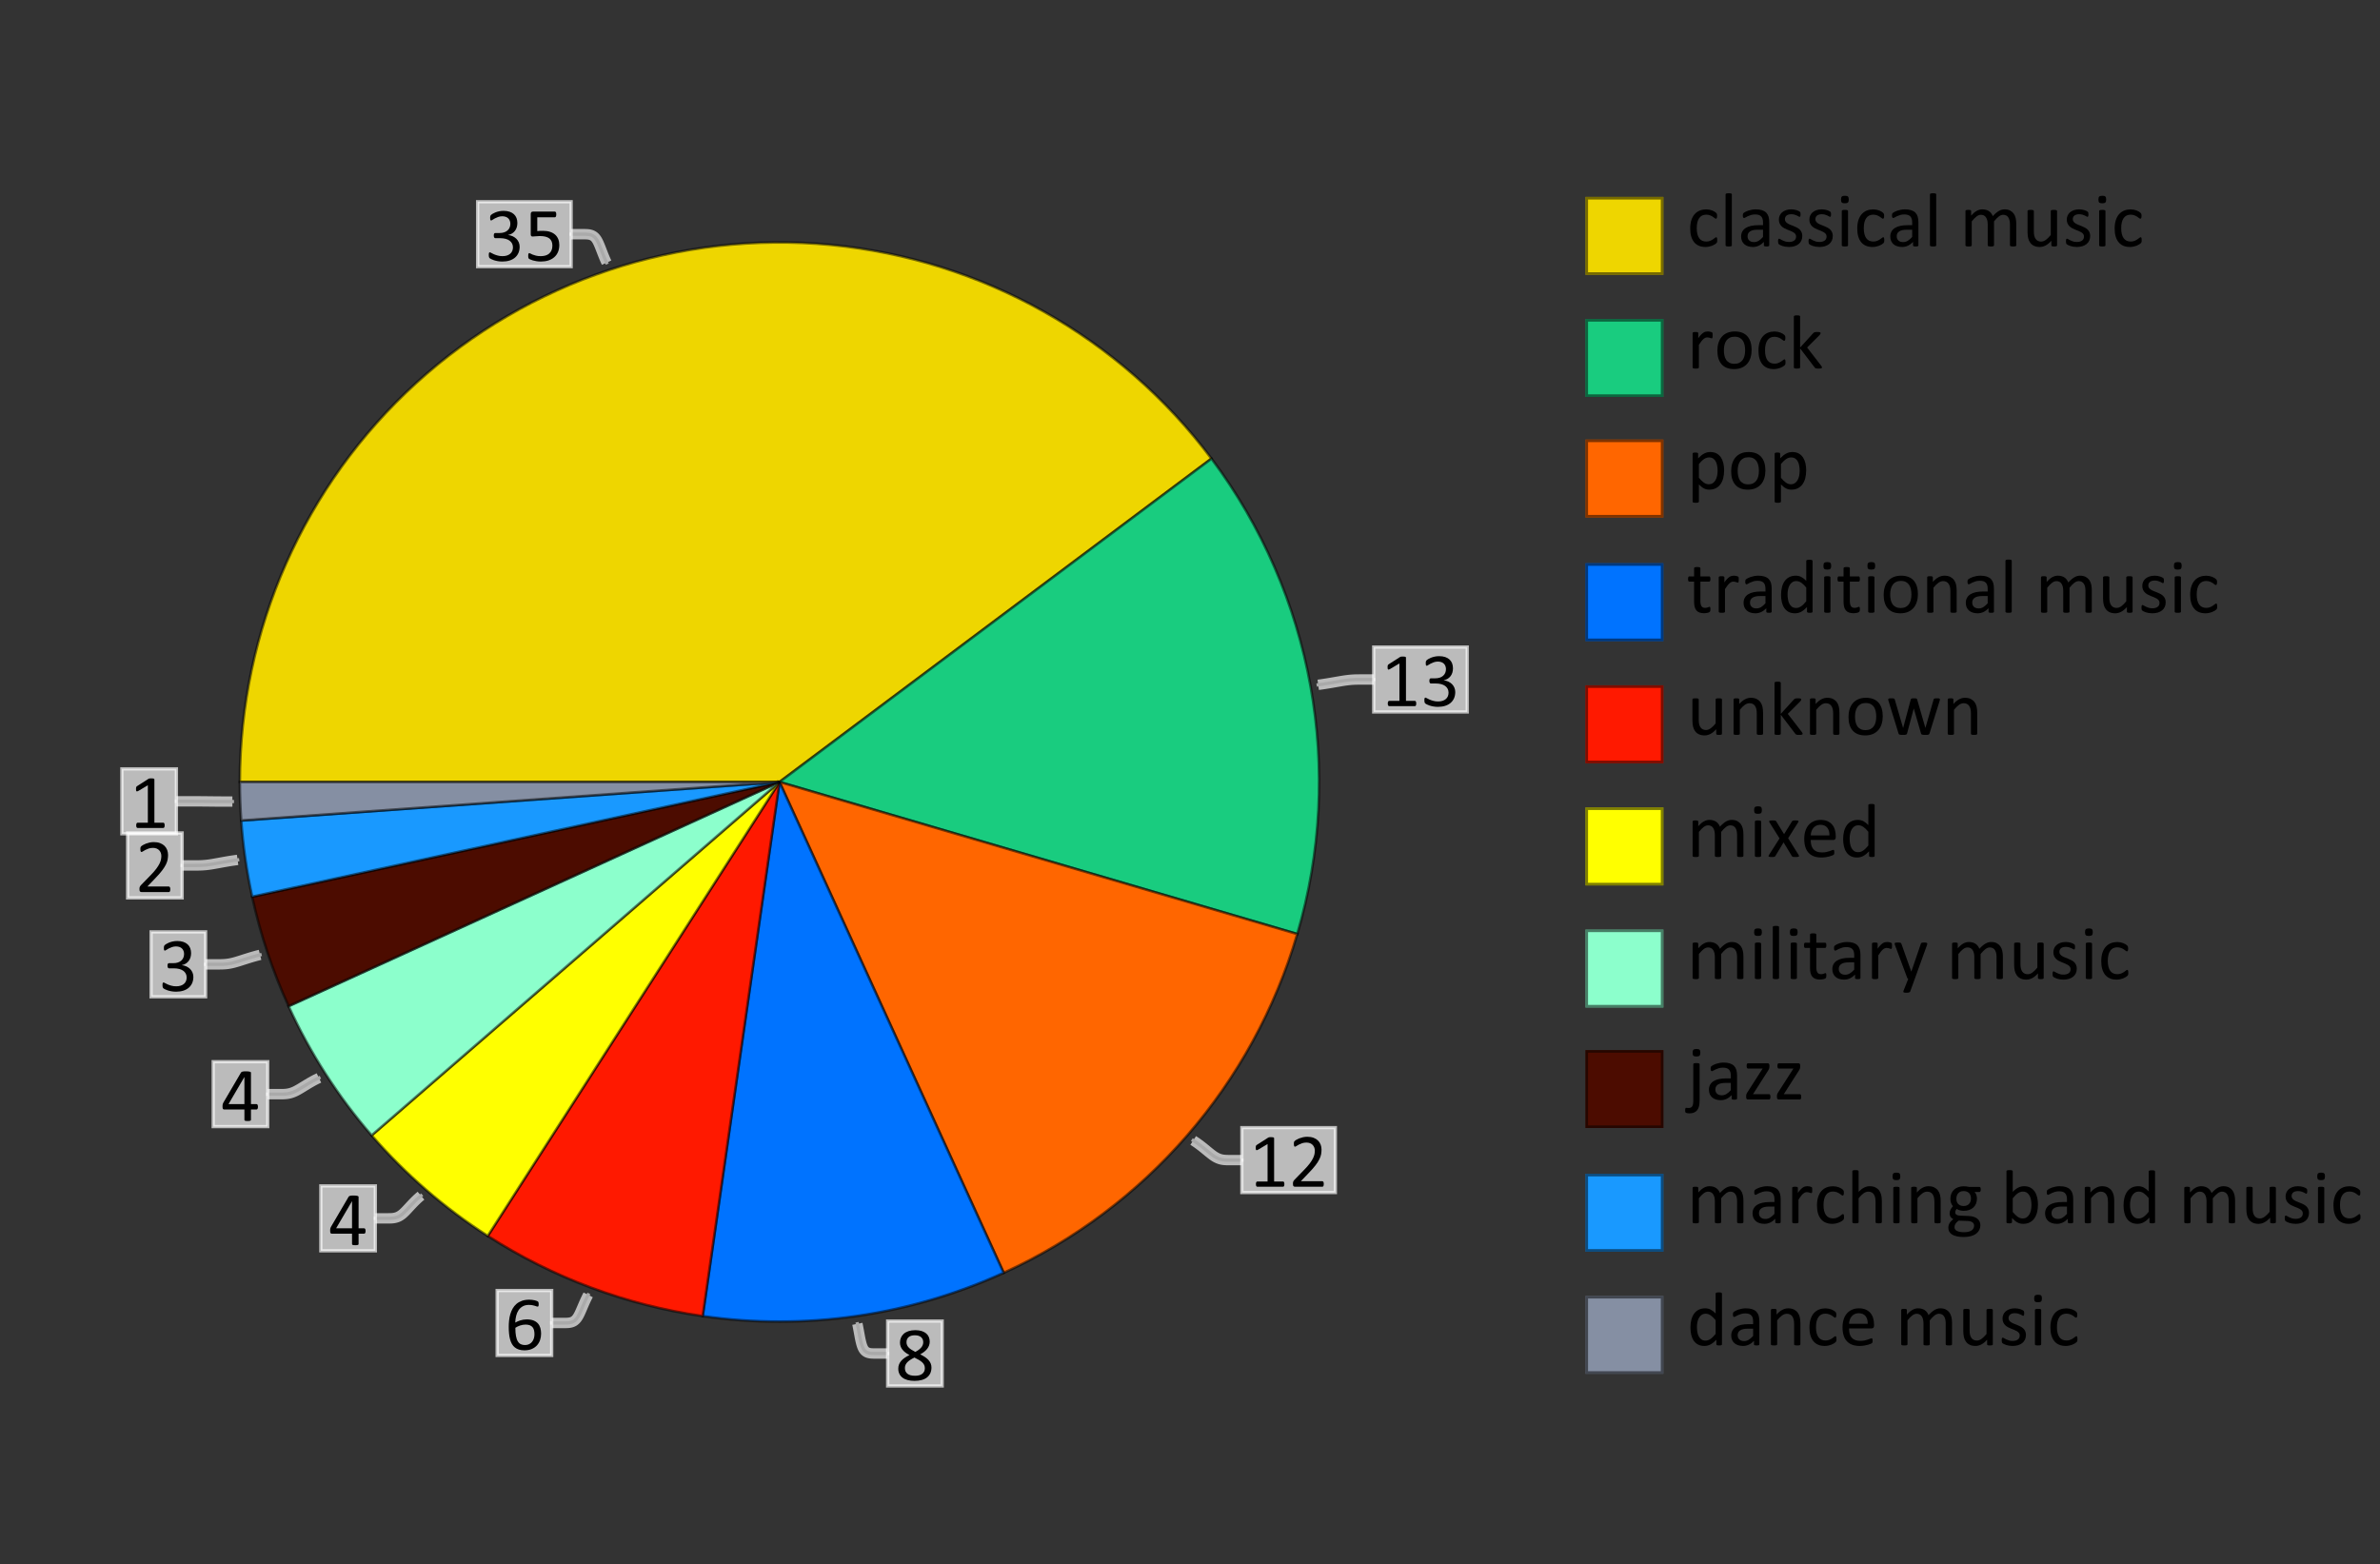 <?xml version="1.0" encoding="UTF-8"?>
<svg xmlns="http://www.w3.org/2000/svg" xmlns:xlink="http://www.w3.org/1999/xlink" width="916pt" height="602pt" viewBox="0 0 916 602" version="1.1">
<rect x="0" y="0" width="916" height="602" fill="#333333" stroke="none"/>
<defs>
<g>
<symbol overflow="visible" id="glyph0-0">
<path style="stroke:none;" d="M 14.574 -18.953 L 14.574 0 L 0.645 0 L 0.645 -18.953 Z M 13.051 -1.188 L 13.051 -17.77 L 2.168 -17.77 L 2.168 -1.188 Z M 11.234 -12.523 C 11.23 -11.945 11.152 -11.434 11 -10.984 C 10.84 -10.535 10.621 -10.156 10.344 -9.852 C 10.059 -9.539 9.727 -9.297 9.344 -9.125 C 8.957 -8.945 8.539 -8.844 8.086 -8.816 L 8.008 -6.59 C 8.004 -6.492 7.926 -6.426 7.777 -6.387 C 7.621 -6.348 7.41 -6.328 7.145 -6.328 C 6.988 -6.328 6.859 -6.332 6.758 -6.34 C 6.652 -6.348 6.57 -6.359 6.504 -6.383 C 6.438 -6.398 6.387 -6.426 6.359 -6.457 C 6.324 -6.488 6.309 -6.531 6.312 -6.59 L 6.238 -9.285 C 6.219 -9.578 6.273 -9.785 6.406 -9.902 C 6.535 -10.02 6.715 -10.078 6.938 -10.078 L 7.188 -10.078 C 7.598 -10.078 7.941 -10.137 8.223 -10.262 C 8.496 -10.379 8.723 -10.543 8.895 -10.75 C 9.066 -10.953 9.188 -11.199 9.262 -11.488 C 9.336 -11.773 9.375 -12.078 9.375 -12.406 C 9.375 -13.117 9.18 -13.684 8.793 -14.105 C 8.406 -14.52 7.789 -14.73 6.941 -14.734 C 6.594 -14.73 6.281 -14.695 6.004 -14.625 C 5.723 -14.551 5.477 -14.465 5.266 -14.375 C 5.051 -14.281 4.875 -14.199 4.742 -14.121 C 4.602 -14.043 4.504 -14.004 4.441 -14.004 C 4.41 -14.004 4.379 -14.012 4.348 -14.031 C 4.316 -14.051 4.285 -14.086 4.258 -14.141 C 4.227 -14.191 4.207 -14.266 4.195 -14.359 C 4.18 -14.449 4.172 -14.574 4.176 -14.734 C 4.172 -14.898 4.184 -15.035 4.211 -15.145 C 4.23 -15.25 4.281 -15.344 4.359 -15.426 C 4.422 -15.492 4.547 -15.57 4.738 -15.656 C 4.922 -15.742 5.145 -15.828 5.406 -15.914 C 5.664 -15.996 5.949 -16.066 6.262 -16.125 C 6.57 -16.184 6.883 -16.211 7.203 -16.215 C 7.906 -16.211 8.516 -16.113 9.023 -15.922 C 9.531 -15.723 9.945 -15.461 10.27 -15.129 C 10.594 -14.797 10.836 -14.406 10.996 -13.957 C 11.152 -13.508 11.23 -13.027 11.234 -12.523 Z M 8.246 -4 C 8.242 -3.793 8.227 -3.621 8.195 -3.484 C 8.16 -3.348 8.102 -3.234 8.02 -3.148 C 7.934 -3.055 7.82 -2.992 7.68 -2.957 C 7.535 -2.914 7.363 -2.895 7.164 -2.898 C 6.945 -2.895 6.766 -2.914 6.625 -2.957 C 6.48 -2.992 6.367 -3.055 6.281 -3.148 C 6.195 -3.234 6.133 -3.348 6.094 -3.484 C 6.055 -3.621 6.035 -3.793 6.035 -4 C 6.035 -4.199 6.055 -4.371 6.094 -4.516 C 6.133 -4.656 6.195 -4.773 6.281 -4.863 C 6.367 -4.949 6.48 -5.012 6.625 -5.055 C 6.766 -5.09 6.945 -5.109 7.164 -5.113 C 7.363 -5.109 7.535 -5.09 7.68 -5.055 C 7.82 -5.012 7.934 -4.949 8.02 -4.863 C 8.102 -4.773 8.16 -4.656 8.195 -4.516 C 8.227 -4.371 8.242 -4.199 8.246 -4 Z M 8.246 -4 "/>
</symbol>
<symbol overflow="visible" id="glyph0-1">
<path style="stroke:none;" d="M 13.387 -5.418 C 13.383 -4.547 13.23 -3.762 12.934 -3.066 C 12.629 -2.363 12.195 -1.766 11.629 -1.273 C 11.062 -0.773 10.363 -0.391 9.535 -0.125 C 8.699 0.145 7.762 0.273 6.723 0.277 C 6.082 0.273 5.488 0.223 4.941 0.125 C 4.387 0.023 3.898 -0.094 3.473 -0.238 C 3.039 -0.379 2.684 -0.527 2.402 -0.68 C 2.117 -0.828 1.938 -0.938 1.867 -1.008 C 1.793 -1.078 1.738 -1.145 1.699 -1.215 C 1.66 -1.277 1.625 -1.359 1.594 -1.461 C 1.562 -1.555 1.539 -1.676 1.527 -1.82 C 1.512 -1.961 1.504 -2.137 1.508 -2.344 C 1.504 -2.695 1.539 -2.938 1.613 -3.074 C 1.68 -3.211 1.781 -3.281 1.914 -3.281 C 2.004 -3.281 2.184 -3.203 2.449 -3.047 C 2.715 -2.891 3.055 -2.719 3.469 -2.539 C 3.883 -2.355 4.367 -2.188 4.926 -2.035 C 5.48 -1.875 6.102 -1.797 6.785 -1.801 C 7.441 -1.797 8.02 -1.883 8.523 -2.051 C 9.023 -2.215 9.445 -2.449 9.789 -2.754 C 10.129 -3.055 10.383 -3.41 10.555 -3.828 C 10.719 -4.242 10.805 -4.695 10.809 -5.184 C 10.805 -5.719 10.695 -6.203 10.484 -6.637 C 10.266 -7.062 9.949 -7.434 9.531 -7.75 C 9.113 -8.059 8.598 -8.297 7.988 -8.465 C 7.375 -8.629 6.684 -8.711 5.91 -8.715 L 4.047 -8.715 C 3.965 -8.711 3.887 -8.73 3.812 -8.766 C 3.734 -8.797 3.668 -8.852 3.617 -8.934 C 3.559 -9.008 3.516 -9.109 3.48 -9.242 C 3.441 -9.367 3.422 -9.535 3.426 -9.742 C 3.422 -9.926 3.438 -10.078 3.469 -10.203 C 3.5 -10.32 3.539 -10.418 3.594 -10.496 C 3.645 -10.566 3.707 -10.621 3.777 -10.656 C 3.844 -10.688 3.922 -10.703 4.012 -10.707 L 5.668 -10.707 C 6.309 -10.703 6.887 -10.789 7.402 -10.957 C 7.91 -11.121 8.348 -11.359 8.707 -11.676 C 9.062 -11.984 9.336 -12.355 9.527 -12.793 C 9.715 -13.223 9.809 -13.711 9.812 -14.254 C 9.809 -14.641 9.746 -15.012 9.621 -15.371 C 9.496 -15.723 9.305 -16.035 9.051 -16.301 C 8.797 -16.566 8.473 -16.773 8.078 -16.926 C 7.68 -17.074 7.223 -17.148 6.707 -17.152 C 6.141 -17.148 5.621 -17.062 5.148 -16.895 C 4.672 -16.723 4.25 -16.543 3.879 -16.348 C 3.508 -16.152 3.199 -15.969 2.957 -15.797 C 2.711 -15.625 2.539 -15.539 2.445 -15.543 C 2.375 -15.539 2.316 -15.551 2.262 -15.578 C 2.207 -15.598 2.16 -15.645 2.129 -15.723 C 2.09 -15.793 2.066 -15.898 2.055 -16.031 C 2.039 -16.164 2.031 -16.336 2.035 -16.551 C 2.031 -16.695 2.039 -16.824 2.051 -16.941 C 2.059 -17.051 2.078 -17.148 2.109 -17.234 C 2.137 -17.312 2.168 -17.391 2.211 -17.461 C 2.246 -17.527 2.312 -17.605 2.406 -17.699 C 2.496 -17.789 2.684 -17.922 2.973 -18.102 C 3.254 -18.273 3.605 -18.449 4.02 -18.625 C 4.434 -18.793 4.91 -18.938 5.457 -19.059 C 5.996 -19.172 6.582 -19.23 7.207 -19.234 C 8.082 -19.23 8.852 -19.117 9.52 -18.895 C 10.18 -18.668 10.734 -18.352 11.184 -17.941 C 11.625 -17.531 11.957 -17.039 12.18 -16.469 C 12.395 -15.895 12.504 -15.262 12.508 -14.574 C 12.504 -13.973 12.426 -13.418 12.273 -12.91 C 12.113 -12.395 11.883 -11.941 11.586 -11.551 C 11.281 -11.152 10.91 -10.816 10.473 -10.539 C 10.027 -10.258 9.52 -10.066 8.949 -9.961 L 8.949 -9.93 C 9.598 -9.859 10.195 -9.695 10.742 -9.438 C 11.281 -9.176 11.75 -8.852 12.145 -8.465 C 12.531 -8.07 12.836 -7.613 13.059 -7.094 C 13.273 -6.57 13.383 -6.012 13.387 -5.418 Z M 13.387 -5.418 "/>
</symbol>
<symbol overflow="visible" id="glyph0-2">
<path style="stroke:none;" d="M 13.445 -6.094 C 13.441 -5.078 13.27 -4.172 12.934 -3.383 C 12.59 -2.586 12.109 -1.922 11.484 -1.383 C 10.859 -0.84 10.113 -0.426 9.25 -0.145 C 8.383 0.137 7.422 0.273 6.371 0.277 C 5.781 0.273 5.227 0.234 4.699 0.152 C 4.172 0.066 3.703 -0.035 3.293 -0.152 C 2.883 -0.273 2.547 -0.391 2.285 -0.512 C 2.02 -0.625 1.848 -0.719 1.777 -0.789 C 1.699 -0.855 1.648 -0.918 1.625 -0.98 C 1.594 -1.035 1.566 -1.105 1.543 -1.191 C 1.516 -1.27 1.5 -1.375 1.492 -1.508 C 1.48 -1.633 1.477 -1.785 1.48 -1.961 C 1.477 -2.125 1.484 -2.273 1.5 -2.406 C 1.516 -2.535 1.543 -2.645 1.582 -2.73 C 1.621 -2.812 1.664 -2.871 1.719 -2.914 C 1.77 -2.949 1.832 -2.969 1.902 -2.973 C 2 -2.969 2.152 -2.91 2.355 -2.789 C 2.559 -2.664 2.832 -2.531 3.184 -2.395 C 3.527 -2.25 3.957 -2.117 4.473 -1.992 C 4.98 -1.863 5.59 -1.797 6.297 -1.801 C 6.949 -1.797 7.551 -1.875 8.102 -2.035 C 8.645 -2.188 9.113 -2.434 9.512 -2.766 C 9.902 -3.098 10.215 -3.516 10.441 -4.02 C 10.668 -4.52 10.781 -5.133 10.781 -5.859 C 10.781 -6.461 10.684 -6.992 10.496 -7.461 C 10.301 -7.922 10.008 -8.309 9.617 -8.621 C 9.219 -8.926 8.719 -9.156 8.113 -9.309 C 7.508 -9.457 6.785 -9.531 5.945 -9.535 C 5.348 -9.531 4.836 -9.504 4.41 -9.445 C 3.977 -9.387 3.574 -9.355 3.207 -9.359 C 2.93 -9.355 2.734 -9.422 2.621 -9.551 C 2.5 -9.676 2.441 -9.918 2.445 -10.281 L 2.445 -18.004 C 2.441 -18.32 2.52 -18.559 2.672 -18.719 C 2.82 -18.871 3.035 -18.949 3.324 -18.953 L 11.719 -18.953 C 11.797 -18.949 11.871 -18.926 11.945 -18.887 C 12.016 -18.84 12.078 -18.777 12.129 -18.691 C 12.176 -18.602 12.211 -18.488 12.238 -18.352 C 12.258 -18.215 12.27 -18.055 12.273 -17.871 C 12.27 -17.52 12.223 -17.246 12.133 -17.051 C 12.039 -16.855 11.91 -16.758 11.742 -16.758 L 4.965 -16.758 L 4.965 -11.441 C 5.293 -11.484 5.629 -11.512 5.973 -11.527 C 6.312 -11.535 6.711 -11.543 7.168 -11.543 C 8.207 -11.543 9.121 -11.41 9.906 -11.152 C 10.684 -10.891 11.336 -10.527 11.859 -10.055 C 12.383 -9.578 12.777 -9.004 13.043 -8.332 C 13.309 -7.66 13.441 -6.914 13.445 -6.094 Z M 13.445 -6.094 "/>
</symbol>
<symbol overflow="visible" id="glyph0-3">
<path style="stroke:none;" d="M 13.578 -0.996 C 13.574 -0.809 13.562 -0.652 13.535 -0.527 C 13.504 -0.398 13.465 -0.293 13.418 -0.219 C 13.367 -0.137 13.309 -0.082 13.246 -0.051 C 13.18 -0.016 13.113 0 13.051 0 L 3.148 0 C 3.078 0 3.016 -0.016 2.957 -0.051 C 2.898 -0.082 2.844 -0.137 2.789 -0.219 C 2.734 -0.293 2.691 -0.398 2.664 -0.527 C 2.633 -0.652 2.617 -0.809 2.621 -0.996 C 2.617 -1.168 2.633 -1.316 2.664 -1.449 C 2.691 -1.574 2.727 -1.68 2.773 -1.766 C 2.812 -1.844 2.867 -1.906 2.934 -1.953 C 2.996 -1.992 3.066 -2.016 3.148 -2.02 L 7.105 -2.02 L 7.105 -16.434 L 3.441 -14.254 C 3.254 -14.152 3.105 -14.094 2.996 -14.074 C 2.879 -14.055 2.789 -14.074 2.723 -14.141 C 2.652 -14.203 2.605 -14.309 2.582 -14.457 C 2.555 -14.598 2.543 -14.785 2.547 -15.016 C 2.543 -15.176 2.551 -15.316 2.57 -15.438 C 2.582 -15.551 2.605 -15.648 2.637 -15.73 C 2.664 -15.805 2.703 -15.871 2.758 -15.934 C 2.809 -15.988 2.879 -16.051 2.973 -16.113 L 7.34 -18.91 C 7.375 -18.934 7.422 -18.957 7.484 -18.98 C 7.539 -18.996 7.613 -19.016 7.703 -19.039 C 7.789 -19.055 7.891 -19.07 8.012 -19.078 C 8.125 -19.082 8.273 -19.082 8.453 -19.086 C 8.684 -19.082 8.879 -19.074 9.039 -19.055 C 9.191 -19.035 9.312 -19.008 9.402 -18.977 C 9.488 -18.941 9.547 -18.898 9.578 -18.844 C 9.605 -18.789 9.621 -18.73 9.625 -18.676 L 9.625 -2.02 L 13.051 -2.02 C 13.125 -2.016 13.199 -1.992 13.27 -1.953 C 13.336 -1.906 13.391 -1.844 13.438 -1.766 C 13.477 -1.68 13.512 -1.574 13.539 -1.449 C 13.562 -1.316 13.574 -1.168 13.578 -0.996 Z M 13.578 -0.996 "/>
</symbol>
<symbol overflow="visible" id="glyph0-4">
<path style="stroke:none;" d="M 13.535 -1.082 C 13.535 -0.906 13.52 -0.75 13.496 -0.613 C 13.469 -0.477 13.438 -0.363 13.395 -0.27 C 13.348 -0.176 13.289 -0.105 13.219 -0.066 C 13.145 -0.02 13.062 0 12.977 0 L 2.504 0 C 2.363 0 2.246 -0.016 2.145 -0.051 C 2.043 -0.082 1.953 -0.137 1.883 -0.219 C 1.805 -0.293 1.75 -0.406 1.719 -0.555 C 1.68 -0.699 1.664 -0.879 1.668 -1.098 C 1.664 -1.289 1.672 -1.461 1.691 -1.609 C 1.703 -1.754 1.734 -1.883 1.789 -2 C 1.836 -2.109 1.902 -2.223 1.98 -2.336 C 2.055 -2.445 2.152 -2.566 2.273 -2.695 L 6.062 -6.59 C 6.934 -7.484 7.637 -8.289 8.168 -9.008 C 8.695 -9.719 9.102 -10.371 9.391 -10.957 C 9.676 -11.543 9.863 -12.074 9.957 -12.551 C 10.043 -13.027 10.09 -13.477 10.094 -13.902 C 10.09 -14.32 10.02 -14.719 9.879 -15.094 C 9.738 -15.469 9.531 -15.797 9.266 -16.082 C 8.996 -16.363 8.664 -16.59 8.262 -16.758 C 7.859 -16.922 7.395 -17.004 6.875 -17.008 C 6.258 -17.004 5.707 -16.922 5.219 -16.758 C 4.727 -16.59 4.297 -16.406 3.934 -16.215 C 3.562 -16.016 3.258 -15.836 3.012 -15.672 C 2.762 -15.504 2.578 -15.422 2.461 -15.426 C 2.391 -15.422 2.324 -15.441 2.27 -15.484 C 2.211 -15.52 2.168 -15.582 2.133 -15.672 C 2.098 -15.758 2.07 -15.875 2.051 -16.023 C 2.027 -16.168 2.016 -16.344 2.02 -16.551 C 2.016 -16.695 2.02 -16.824 2.035 -16.934 C 2.043 -17.039 2.062 -17.129 2.086 -17.211 C 2.109 -17.285 2.141 -17.359 2.184 -17.43 C 2.219 -17.496 2.297 -17.582 2.418 -17.688 C 2.531 -17.785 2.734 -17.922 3.023 -18.102 C 3.312 -18.273 3.672 -18.449 4.109 -18.625 C 4.539 -18.793 5.02 -18.938 5.543 -19.059 C 6.066 -19.172 6.613 -19.23 7.191 -19.234 C 8.105 -19.23 8.91 -19.102 9.602 -18.844 C 10.285 -18.586 10.855 -18.23 11.312 -17.781 C 11.766 -17.332 12.105 -16.809 12.332 -16.215 C 12.555 -15.613 12.668 -14.98 12.672 -14.312 C 12.668 -13.703 12.613 -13.098 12.508 -12.5 C 12.398 -11.898 12.172 -11.25 11.828 -10.555 C 11.48 -9.852 10.98 -9.074 10.324 -8.223 C 9.668 -7.363 8.797 -6.383 7.719 -5.273 L 4.715 -2.137 L 12.965 -2.137 C 13.039 -2.133 13.113 -2.109 13.191 -2.07 C 13.262 -2.023 13.324 -1.961 13.379 -1.875 C 13.43 -1.785 13.469 -1.672 13.496 -1.543 C 13.52 -1.41 13.535 -1.258 13.535 -1.082 Z M 13.535 -1.082 "/>
</symbol>
<symbol overflow="visible" id="glyph0-5">
<path style="stroke:none;" d="M 13.973 -4.863 C 13.969 -4.043 13.82 -3.312 13.531 -2.672 C 13.234 -2.031 12.812 -1.492 12.266 -1.055 C 11.711 -0.613 11.031 -0.281 10.223 -0.059 C 9.41 0.164 8.484 0.273 7.441 0.277 C 6.465 0.273 5.59 0.176 4.816 -0.027 C 4.043 -0.23 3.387 -0.535 2.855 -0.938 C 2.316 -1.336 1.906 -1.828 1.625 -2.418 C 1.336 -3 1.195 -3.668 1.199 -4.422 C 1.195 -5.016 1.293 -5.562 1.492 -6.062 C 1.684 -6.559 1.965 -7.02 2.336 -7.441 C 2.699 -7.859 3.152 -8.25 3.691 -8.617 C 4.227 -8.98 4.832 -9.332 5.508 -9.668 C 4.922 -9.969 4.402 -10.285 3.953 -10.625 C 3.504 -10.961 3.125 -11.328 2.812 -11.727 C 2.5 -12.117 2.262 -12.539 2.102 -12.992 C 1.938 -13.438 1.855 -13.926 1.859 -14.457 C 1.855 -15.117 1.977 -15.742 2.219 -16.324 C 2.457 -16.902 2.816 -17.406 3.301 -17.84 C 3.781 -18.266 4.398 -18.605 5.148 -18.859 C 5.895 -19.105 6.766 -19.23 7.762 -19.234 C 8.719 -19.23 9.547 -19.113 10.246 -18.887 C 10.941 -18.652 11.516 -18.34 11.973 -17.949 C 12.426 -17.551 12.762 -17.086 12.977 -16.551 C 13.191 -16.012 13.301 -15.438 13.301 -14.824 C 13.301 -14.324 13.219 -13.844 13.059 -13.387 C 12.895 -12.926 12.656 -12.492 12.348 -12.082 C 12.031 -11.672 11.648 -11.289 11.195 -10.934 C 10.738 -10.574 10.219 -10.238 9.637 -9.93 C 10.328 -9.586 10.945 -9.234 11.492 -8.875 C 12.031 -8.512 12.484 -8.125 12.852 -7.711 C 13.215 -7.297 13.496 -6.855 13.688 -6.395 C 13.875 -5.926 13.969 -5.418 13.973 -4.863 Z M 10.809 -14.59 C 10.805 -14.996 10.734 -15.363 10.598 -15.699 C 10.453 -16.027 10.246 -16.312 9.977 -16.551 C 9.699 -16.781 9.359 -16.961 8.957 -17.086 C 8.547 -17.207 8.086 -17.266 7.574 -17.27 C 6.516 -17.266 5.715 -17.027 5.176 -16.551 C 4.629 -16.07 4.359 -15.418 4.363 -14.59 C 4.359 -14.207 4.426 -13.852 4.562 -13.527 C 4.691 -13.195 4.895 -12.883 5.176 -12.594 C 5.449 -12.297 5.801 -12.012 6.23 -11.738 C 6.652 -11.457 7.16 -11.168 7.75 -10.867 C 8.73 -11.371 9.484 -11.934 10.016 -12.551 C 10.539 -13.168 10.805 -13.848 10.809 -14.59 Z M 11.426 -4.598 C 11.426 -5.047 11.34 -5.453 11.176 -5.82 C 11.004 -6.184 10.754 -6.527 10.422 -6.848 C 10.082 -7.164 9.66 -7.473 9.16 -7.77 C 8.652 -8.066 8.07 -8.375 7.41 -8.699 C 6.793 -8.395 6.254 -8.094 5.793 -7.793 C 5.328 -7.488 4.945 -7.176 4.648 -6.855 C 4.348 -6.531 4.125 -6.191 3.977 -5.836 C 3.824 -5.477 3.75 -5.082 3.75 -4.656 C 3.75 -3.707 4.074 -2.977 4.723 -2.461 C 5.371 -1.941 6.34 -1.68 7.633 -1.684 C 8.879 -1.68 9.824 -1.941 10.465 -2.465 C 11.105 -2.984 11.426 -3.695 11.426 -4.598 Z M 11.426 -4.598 "/>
</symbol>
<symbol overflow="visible" id="glyph0-6">
<path style="stroke:none;" d="M 14.02 -6.137 C 14.016 -5.301 13.887 -4.5 13.637 -3.727 C 13.379 -2.949 12.988 -2.266 12.465 -1.676 C 11.934 -1.082 11.266 -0.605 10.457 -0.254 C 9.645 0.102 8.688 0.273 7.586 0.277 C 6.793 0.273 6.094 0.18 5.492 -0.016 C 4.883 -0.207 4.355 -0.484 3.91 -0.848 C 3.457 -1.207 3.086 -1.652 2.789 -2.18 C 2.492 -2.707 2.25 -3.309 2.07 -3.984 C 1.887 -4.656 1.758 -5.391 1.684 -6.195 C 1.602 -6.992 1.562 -7.852 1.566 -8.773 C 1.562 -9.578 1.609 -10.398 1.699 -11.234 C 1.785 -12.062 1.941 -12.863 2.168 -13.637 C 2.391 -14.402 2.695 -15.129 3.082 -15.812 C 3.465 -16.488 3.945 -17.078 4.531 -17.586 C 5.109 -18.086 5.809 -18.484 6.621 -18.777 C 7.43 -19.07 8.371 -19.219 9.449 -19.219 C 9.805 -19.219 10.168 -19.195 10.543 -19.152 C 10.91 -19.105 11.254 -19.047 11.57 -18.977 C 11.879 -18.902 12.141 -18.82 12.359 -18.734 C 12.57 -18.641 12.715 -18.57 12.785 -18.52 C 12.855 -18.465 12.906 -18.406 12.941 -18.344 C 12.973 -18.277 13 -18.211 13.02 -18.141 C 13.039 -18.066 13.055 -17.98 13.066 -17.891 C 13.074 -17.797 13.078 -17.684 13.082 -17.547 C 13.078 -17.371 13.074 -17.219 13.074 -17.094 C 13.066 -16.961 13.047 -16.859 13.016 -16.785 C 12.977 -16.703 12.934 -16.645 12.883 -16.609 C 12.824 -16.566 12.754 -16.547 12.672 -16.551 C 12.559 -16.547 12.41 -16.582 12.23 -16.652 C 12.043 -16.723 11.82 -16.797 11.555 -16.883 C 11.289 -16.961 10.969 -17.039 10.598 -17.109 C 10.219 -17.176 9.781 -17.207 9.285 -17.211 C 8.375 -17.207 7.594 -17.023 6.941 -16.652 C 6.285 -16.281 5.75 -15.781 5.336 -15.16 C 4.918 -14.531 4.609 -13.809 4.414 -12.984 C 4.211 -12.156 4.098 -11.293 4.07 -10.398 C 4.324 -10.543 4.609 -10.691 4.93 -10.84 C 5.242 -10.984 5.59 -11.113 5.969 -11.234 C 6.34 -11.348 6.738 -11.445 7.16 -11.52 C 7.582 -11.59 8.031 -11.625 8.512 -11.629 C 9.531 -11.625 10.395 -11.484 11.102 -11.211 C 11.801 -10.93 12.371 -10.547 12.809 -10.055 C 13.242 -9.562 13.551 -8.98 13.738 -8.312 C 13.922 -7.641 14.016 -6.914 14.02 -6.137 Z M 11.469 -5.902 C 11.465 -6.465 11.41 -6.98 11.301 -7.449 C 11.188 -7.91 11 -8.305 10.734 -8.625 C 10.469 -8.945 10.117 -9.191 9.68 -9.371 C 9.242 -9.543 8.699 -9.633 8.055 -9.637 C 7.691 -9.633 7.332 -9.602 6.973 -9.543 C 6.609 -9.477 6.258 -9.387 5.922 -9.277 C 5.582 -9.16 5.262 -9.031 4.957 -8.883 C 4.648 -8.73 4.367 -8.566 4.117 -8.395 C 4.113 -7.133 4.191 -6.078 4.355 -5.227 C 4.512 -4.375 4.746 -3.691 5.059 -3.184 C 5.363 -2.668 5.75 -2.305 6.211 -2.086 C 6.668 -1.867 7.203 -1.758 7.82 -1.758 C 8.441 -1.758 8.984 -1.875 9.445 -2.109 C 9.906 -2.344 10.285 -2.656 10.59 -3.055 C 10.887 -3.445 11.109 -3.891 11.254 -4.387 C 11.395 -4.875 11.465 -5.379 11.469 -5.902 Z M 11.469 -5.902 "/>
</symbol>
<symbol overflow="visible" id="glyph0-7">
<path style="stroke:none;" d="M 14.34 -5.391 C 14.336 -5.066 14.289 -4.812 14.191 -4.629 C 14.094 -4.441 13.957 -4.348 13.785 -4.352 L 11.645 -4.352 L 11.645 -0.367 C 11.641 -0.285 11.621 -0.219 11.582 -0.168 C 11.539 -0.109 11.469 -0.062 11.371 -0.027 C 11.27 0.008 11.141 0.031 10.98 0.055 C 10.82 0.07 10.613 0.082 10.363 0.086 C 10.117 0.082 9.914 0.07 9.758 0.055 C 9.594 0.031 9.469 0.008 9.375 -0.027 C 9.277 -0.062 9.211 -0.109 9.176 -0.168 C 9.141 -0.219 9.121 -0.285 9.125 -0.367 L 9.125 -4.352 L 1.371 -4.352 C 1.254 -4.348 1.156 -4.363 1.078 -4.395 C 1 -4.422 0.93 -4.473 0.871 -4.555 C 0.805 -4.629 0.762 -4.742 0.738 -4.891 C 0.715 -5.035 0.703 -5.227 0.703 -5.465 C 0.703 -5.648 0.707 -5.812 0.715 -5.961 C 0.723 -6.102 0.742 -6.238 0.773 -6.363 C 0.805 -6.484 0.844 -6.602 0.891 -6.715 C 0.938 -6.824 0.996 -6.941 1.066 -7.074 L 7.82 -18.59 C 7.871 -18.664 7.945 -18.73 8.039 -18.793 C 8.133 -18.848 8.254 -18.898 8.402 -18.941 C 8.551 -18.977 8.734 -19.004 8.957 -19.02 C 9.172 -19.035 9.43 -19.043 9.734 -19.043 C 10.059 -19.043 10.344 -19.027 10.59 -19.004 C 10.832 -18.977 11.031 -18.945 11.18 -18.91 C 11.328 -18.867 11.441 -18.816 11.523 -18.754 C 11.602 -18.688 11.641 -18.613 11.645 -18.531 L 11.645 -6.43 L 13.785 -6.43 C 13.945 -6.426 14.078 -6.34 14.184 -6.172 C 14.285 -6 14.336 -5.742 14.34 -5.391 Z M 9.125 -16.832 L 9.098 -16.832 L 3.004 -6.43 L 9.125 -6.43 Z M 9.125 -16.832 "/>
</symbol>
<symbol overflow="visible" id="glyph0-8">
<path style="stroke:none;" d="M 11.719 -2.371 C 11.719 -2.203 11.711 -2.059 11.703 -1.941 C 11.688 -1.816 11.672 -1.715 11.652 -1.633 C 11.625 -1.547 11.594 -1.473 11.562 -1.41 C 11.523 -1.344 11.445 -1.25 11.328 -1.133 C 11.203 -1.008 10.996 -0.859 10.707 -0.68 C 10.41 -0.5 10.082 -0.336 9.719 -0.195 C 9.348 -0.055 8.949 0.055 8.523 0.145 C 8.09 0.23 7.645 0.273 7.191 0.277 C 6.238 0.273 5.398 0.121 4.672 -0.191 C 3.938 -0.5 3.324 -0.957 2.832 -1.559 C 2.336 -2.16 1.961 -2.895 1.703 -3.77 C 1.441 -4.641 1.312 -5.652 1.316 -6.797 C 1.312 -8.094 1.473 -9.207 1.793 -10.145 C 2.109 -11.074 2.543 -11.84 3.098 -12.434 C 3.648 -13.027 4.297 -13.469 5.047 -13.762 C 5.789 -14.047 6.598 -14.191 7.469 -14.195 C 7.887 -14.191 8.293 -14.152 8.691 -14.078 C 9.082 -13.996 9.445 -13.895 9.781 -13.77 C 10.109 -13.641 10.406 -13.492 10.668 -13.328 C 10.926 -13.16 11.113 -13.02 11.234 -12.906 C 11.348 -12.785 11.43 -12.691 11.477 -12.625 C 11.52 -12.555 11.555 -12.473 11.586 -12.383 C 11.609 -12.289 11.629 -12.188 11.645 -12.07 C 11.652 -11.953 11.66 -11.805 11.66 -11.629 C 11.66 -11.246 11.613 -10.98 11.527 -10.832 C 11.434 -10.68 11.328 -10.605 11.207 -10.605 C 11.055 -10.605 10.887 -10.684 10.699 -10.848 C 10.508 -11.004 10.266 -11.184 9.973 -11.383 C 9.68 -11.574 9.324 -11.75 8.91 -11.914 C 8.492 -12.07 8.004 -12.152 7.441 -12.156 C 6.277 -12.152 5.383 -11.707 4.766 -10.816 C 4.141 -9.922 3.832 -8.625 3.836 -6.93 C 3.832 -6.074 3.914 -5.328 4.078 -4.691 C 4.238 -4.051 4.473 -3.516 4.789 -3.09 C 5.098 -2.656 5.48 -2.336 5.938 -2.129 C 6.391 -1.918 6.914 -1.816 7.5 -1.816 C 8.055 -1.816 8.543 -1.902 8.965 -2.078 C 9.383 -2.254 9.746 -2.445 10.055 -2.656 C 10.359 -2.863 10.617 -3.055 10.832 -3.227 C 11.039 -3.395 11.203 -3.48 11.324 -3.484 C 11.391 -3.48 11.449 -3.461 11.496 -3.426 C 11.543 -3.383 11.582 -3.316 11.621 -3.227 C 11.652 -3.133 11.68 -3.016 11.695 -2.875 C 11.711 -2.73 11.719 -2.562 11.719 -2.371 Z M 11.719 -2.371 "/>
</symbol>
<symbol overflow="visible" id="glyph0-9">
<path style="stroke:none;" d="M 4.656 -0.367 C 4.652 -0.285 4.633 -0.219 4.598 -0.168 C 4.555 -0.109 4.492 -0.062 4.406 -0.027 C 4.32 0.008 4.199 0.031 4.043 0.055 C 3.887 0.07 3.684 0.082 3.441 0.086 C 3.203 0.082 3.008 0.07 2.855 0.055 C 2.695 0.031 2.57 0.008 2.48 -0.027 C 2.387 -0.062 2.324 -0.109 2.293 -0.168 C 2.254 -0.219 2.238 -0.285 2.242 -0.367 L 2.242 -19.938 C 2.238 -20.012 2.254 -20.078 2.293 -20.141 C 2.324 -20.195 2.387 -20.246 2.48 -20.289 C 2.57 -20.324 2.695 -20.352 2.855 -20.375 C 3.008 -20.391 3.203 -20.402 3.441 -20.406 C 3.684 -20.402 3.887 -20.391 4.043 -20.375 C 4.199 -20.352 4.32 -20.324 4.406 -20.289 C 4.492 -20.246 4.555 -20.195 4.598 -20.141 C 4.633 -20.078 4.652 -20.012 4.656 -19.938 Z M 4.656 -0.367 "/>
</symbol>
<symbol overflow="visible" id="glyph0-10">
<path style="stroke:none;" d="M 12.172 -0.352 C 12.168 -0.234 12.129 -0.145 12.055 -0.086 C 11.973 -0.027 11.867 0.012 11.73 0.043 C 11.594 0.066 11.395 0.082 11.133 0.086 C 10.875 0.082 10.672 0.066 10.523 0.043 C 10.371 0.012 10.262 -0.027 10.195 -0.086 C 10.125 -0.145 10.09 -0.234 10.094 -0.352 L 10.094 -1.668 C 9.512 -1.051 8.867 -0.574 8.164 -0.234 C 7.453 0.105 6.707 0.273 5.918 0.277 C 5.223 0.273 4.594 0.184 4.035 0.008 C 3.469 -0.172 2.988 -0.43 2.598 -0.773 C 2.199 -1.117 1.895 -1.535 1.676 -2.035 C 1.457 -2.527 1.348 -3.094 1.348 -3.734 C 1.348 -4.473 1.496 -5.117 1.801 -5.668 C 2.098 -6.211 2.531 -6.668 3.102 -7.031 C 3.664 -7.391 4.359 -7.66 5.184 -7.844 C 6 -8.02 6.922 -8.109 7.953 -8.113 L 9.77 -8.113 L 9.77 -9.141 C 9.766 -9.648 9.715 -10.098 9.609 -10.488 C 9.5 -10.879 9.324 -11.203 9.09 -11.461 C 8.848 -11.719 8.539 -11.914 8.156 -12.047 C 7.773 -12.18 7.305 -12.246 6.754 -12.246 C 6.156 -12.246 5.621 -12.172 5.148 -12.031 C 4.672 -11.887 4.258 -11.73 3.902 -11.562 C 3.543 -11.391 3.242 -11.234 3.008 -11.094 C 2.766 -10.949 2.59 -10.879 2.477 -10.883 C 2.395 -10.879 2.324 -10.898 2.27 -10.941 C 2.207 -10.977 2.156 -11.035 2.117 -11.117 C 2.07 -11.191 2.039 -11.293 2.02 -11.418 C 2 -11.539 1.992 -11.672 1.992 -11.82 C 1.992 -12.062 2.008 -12.258 2.043 -12.398 C 2.074 -12.539 2.156 -12.672 2.289 -12.801 C 2.418 -12.926 2.645 -13.074 2.973 -13.246 C 3.293 -13.414 3.664 -13.57 4.086 -13.715 C 4.5 -13.855 4.961 -13.973 5.461 -14.066 C 5.961 -14.156 6.465 -14.203 6.973 -14.207 C 7.918 -14.203 8.723 -14.094 9.391 -13.883 C 10.051 -13.664 10.586 -13.352 11 -12.941 C 11.406 -12.523 11.707 -12.008 11.895 -11.395 C 12.078 -10.777 12.168 -10.059 12.172 -9.242 Z M 9.77 -6.371 L 7.703 -6.371 C 7.035 -6.367 6.457 -6.312 5.973 -6.203 C 5.48 -6.09 5.078 -5.922 4.758 -5.703 C 4.438 -5.48 4.199 -5.219 4.051 -4.914 C 3.895 -4.605 3.82 -4.25 3.824 -3.852 C 3.82 -3.164 4.035 -2.621 4.473 -2.219 C 4.902 -1.809 5.512 -1.605 6.297 -1.609 C 6.93 -1.605 7.52 -1.766 8.062 -2.094 C 8.602 -2.414 9.168 -2.91 9.77 -3.574 Z M 9.77 -6.371 "/>
</symbol>
<symbol overflow="visible" id="glyph0-11">
<path style="stroke:none;" d="M 10.516 -3.953 C 10.512 -3.277 10.387 -2.676 10.141 -2.152 C 9.891 -1.621 9.539 -1.18 9.082 -0.82 C 8.621 -0.457 8.074 -0.184 7.441 0 C 6.805 0.184 6.105 0.273 5.348 0.277 C 4.875 0.273 4.426 0.238 4.004 0.168 C 3.574 0.094 3.195 0.004 2.863 -0.109 C 2.523 -0.219 2.238 -0.336 2.008 -0.461 C 1.77 -0.582 1.598 -0.691 1.492 -0.789 C 1.383 -0.887 1.305 -1.023 1.258 -1.199 C 1.207 -1.375 1.184 -1.613 1.188 -1.918 C 1.184 -2.098 1.191 -2.254 1.215 -2.387 C 1.23 -2.512 1.258 -2.617 1.289 -2.695 C 1.316 -2.773 1.355 -2.828 1.41 -2.863 C 1.461 -2.895 1.523 -2.91 1.598 -2.914 C 1.703 -2.91 1.859 -2.844 2.07 -2.715 C 2.277 -2.582 2.539 -2.441 2.848 -2.285 C 3.152 -2.129 3.516 -1.984 3.938 -1.852 C 4.359 -1.719 4.844 -1.652 5.391 -1.656 C 5.797 -1.652 6.164 -1.695 6.5 -1.785 C 6.828 -1.871 7.117 -2 7.367 -2.172 C 7.609 -2.34 7.797 -2.559 7.93 -2.824 C 8.059 -3.09 8.125 -3.402 8.129 -3.766 C 8.125 -4.133 8.031 -4.445 7.844 -4.699 C 7.652 -4.953 7.402 -5.176 7.09 -5.375 C 6.777 -5.566 6.426 -5.742 6.035 -5.895 C 5.645 -6.043 5.238 -6.199 4.824 -6.371 C 4.406 -6.535 4.004 -6.723 3.609 -6.934 C 3.211 -7.141 2.855 -7.398 2.547 -7.703 C 2.23 -8.004 1.98 -8.367 1.793 -8.789 C 1.602 -9.207 1.504 -9.707 1.508 -10.297 C 1.504 -10.812 1.605 -11.309 1.809 -11.785 C 2.008 -12.254 2.309 -12.668 2.707 -13.027 C 3.105 -13.379 3.605 -13.664 4.211 -13.883 C 4.809 -14.094 5.508 -14.203 6.312 -14.207 C 6.66 -14.203 7.012 -14.172 7.367 -14.117 C 7.715 -14.055 8.035 -13.984 8.32 -13.898 C 8.602 -13.812 8.84 -13.715 9.043 -13.613 C 9.238 -13.508 9.391 -13.418 9.496 -13.344 C 9.598 -13.262 9.668 -13.195 9.703 -13.137 C 9.734 -13.078 9.758 -13.012 9.777 -12.941 C 9.789 -12.867 9.805 -12.777 9.82 -12.668 C 9.836 -12.559 9.844 -12.426 9.844 -12.273 C 9.844 -12.105 9.836 -11.961 9.82 -11.844 C 9.805 -11.719 9.777 -11.621 9.746 -11.543 C 9.707 -11.465 9.668 -11.406 9.621 -11.375 C 9.574 -11.336 9.52 -11.32 9.461 -11.324 C 9.371 -11.32 9.246 -11.375 9.082 -11.484 C 8.914 -11.59 8.699 -11.703 8.438 -11.828 C 8.172 -11.949 7.859 -12.062 7.508 -12.172 C 7.148 -12.273 6.742 -12.328 6.285 -12.332 C 5.871 -12.328 5.508 -12.281 5.199 -12.191 C 4.883 -12.098 4.629 -11.965 4.43 -11.797 C 4.227 -11.625 4.074 -11.426 3.977 -11.191 C 3.871 -10.957 3.82 -10.703 3.824 -10.43 C 3.82 -10.047 3.918 -9.727 4.117 -9.469 C 4.309 -9.211 4.562 -8.984 4.879 -8.789 C 5.188 -8.594 5.543 -8.418 5.945 -8.262 C 6.344 -8.105 6.75 -7.941 7.168 -7.777 C 7.582 -7.605 7.992 -7.422 8.398 -7.219 C 8.801 -7.016 9.16 -6.766 9.477 -6.473 C 9.785 -6.18 10.039 -5.828 10.23 -5.418 C 10.418 -5.008 10.512 -4.52 10.516 -3.953 Z M 10.516 -3.953 "/>
</symbol>
<symbol overflow="visible" id="glyph0-12">
<path style="stroke:none;" d="M 4.656 -0.367 C 4.652 -0.285 4.633 -0.219 4.598 -0.168 C 4.555 -0.109 4.492 -0.062 4.406 -0.027 C 4.32 0.008 4.199 0.031 4.043 0.055 C 3.887 0.07 3.684 0.082 3.441 0.086 C 3.203 0.082 3.008 0.07 2.855 0.055 C 2.695 0.031 2.57 0.008 2.48 -0.027 C 2.387 -0.062 2.324 -0.109 2.293 -0.168 C 2.254 -0.219 2.238 -0.285 2.242 -0.367 L 2.242 -13.551 C 2.238 -13.617 2.254 -13.68 2.293 -13.738 C 2.324 -13.797 2.387 -13.848 2.48 -13.887 C 2.57 -13.926 2.695 -13.953 2.855 -13.973 C 3.008 -13.992 3.203 -14.004 3.441 -14.004 C 3.684 -14.004 3.887 -13.992 4.043 -13.973 C 4.199 -13.953 4.32 -13.926 4.406 -13.887 C 4.492 -13.848 4.555 -13.797 4.598 -13.738 C 4.633 -13.68 4.652 -13.617 4.656 -13.551 Z M 4.938 -18.004 C 4.934 -17.434 4.824 -17.047 4.613 -16.844 C 4.395 -16.637 4 -16.535 3.426 -16.539 C 2.859 -16.535 2.473 -16.633 2.262 -16.836 C 2.051 -17.031 1.945 -17.41 1.949 -17.973 C 1.945 -18.535 2.051 -18.922 2.27 -19.129 C 2.48 -19.332 2.879 -19.434 3.457 -19.438 C 4.02 -19.434 4.406 -19.336 4.621 -19.137 C 4.828 -18.934 4.934 -18.555 4.938 -18.004 Z M 4.938 -18.004 "/>
</symbol>
<symbol overflow="visible" id="glyph0-13">
<path style="stroke:none;" d="M 21.797 -0.367 C 21.797 -0.285 21.777 -0.219 21.738 -0.168 C 21.699 -0.109 21.633 -0.062 21.547 -0.027 C 21.453 0.008 21.332 0.031 21.18 0.055 C 21.02 0.07 20.824 0.082 20.594 0.086 C 20.348 0.082 20.148 0.07 19.996 0.055 C 19.836 0.031 19.711 0.008 19.621 -0.027 C 19.523 -0.062 19.457 -0.109 19.422 -0.168 C 19.379 -0.219 19.359 -0.285 19.363 -0.367 L 19.363 -8.379 C 19.359 -8.934 19.309 -9.441 19.215 -9.902 C 19.113 -10.359 18.957 -10.754 18.746 -11.086 C 18.527 -11.418 18.254 -11.672 17.926 -11.848 C 17.59 -12.023 17.203 -12.109 16.758 -12.113 C 16.199 -12.109 15.637 -11.895 15.078 -11.469 C 14.516 -11.035 13.898 -10.406 13.227 -9.578 L 13.227 -0.367 C 13.223 -0.285 13.203 -0.219 13.168 -0.168 C 13.125 -0.109 13.059 -0.062 12.969 -0.027 C 12.875 0.008 12.754 0.031 12.598 0.055 C 12.441 0.07 12.246 0.082 12.012 0.086 C 11.785 0.082 11.59 0.07 11.434 0.055 C 11.27 0.031 11.145 0.008 11.051 -0.027 C 10.957 -0.062 10.891 -0.109 10.859 -0.168 C 10.82 -0.219 10.805 -0.285 10.809 -0.367 L 10.809 -8.379 C 10.805 -8.934 10.75 -9.441 10.648 -9.902 C 10.539 -10.359 10.379 -10.754 10.164 -11.086 C 9.949 -11.418 9.68 -11.672 9.352 -11.848 C 9.023 -12.023 8.633 -12.109 8.188 -12.113 C 7.625 -12.109 7.062 -11.895 6.5 -11.469 C 5.93 -11.035 5.316 -10.406 4.656 -9.578 L 4.656 -0.367 C 4.652 -0.285 4.633 -0.219 4.598 -0.168 C 4.555 -0.109 4.492 -0.062 4.406 -0.027 C 4.32 0.008 4.199 0.031 4.043 0.055 C 3.887 0.07 3.684 0.082 3.441 0.086 C 3.203 0.082 3.008 0.07 2.855 0.055 C 2.695 0.031 2.57 0.008 2.48 -0.027 C 2.387 -0.062 2.324 -0.109 2.293 -0.168 C 2.254 -0.219 2.238 -0.285 2.242 -0.367 L 2.242 -13.551 C 2.238 -13.625 2.254 -13.691 2.285 -13.746 C 2.312 -13.801 2.371 -13.848 2.461 -13.895 C 2.547 -13.934 2.656 -13.965 2.797 -13.98 C 2.93 -13.996 3.113 -14.004 3.34 -14.004 C 3.551 -14.004 3.727 -13.996 3.871 -13.98 C 4.012 -13.965 4.121 -13.934 4.203 -13.895 C 4.277 -13.848 4.336 -13.801 4.371 -13.746 C 4.402 -13.691 4.418 -13.625 4.422 -13.551 L 4.422 -11.805 C 5.16 -12.633 5.879 -13.242 6.582 -13.629 C 7.277 -14.012 7.984 -14.203 8.699 -14.207 C 9.242 -14.203 9.734 -14.141 10.172 -14.016 C 10.605 -13.891 10.988 -13.711 11.32 -13.484 C 11.652 -13.25 11.934 -12.977 12.172 -12.664 C 12.402 -12.344 12.598 -11.992 12.758 -11.602 C 13.195 -12.078 13.613 -12.48 14.012 -12.816 C 14.402 -13.145 14.785 -13.414 15.152 -13.621 C 15.52 -13.824 15.875 -13.973 16.223 -14.066 C 16.566 -14.156 16.914 -14.203 17.27 -14.207 C 18.113 -14.203 18.828 -14.055 19.406 -13.762 C 19.984 -13.461 20.449 -13.062 20.809 -12.566 C 21.16 -12.066 21.414 -11.484 21.57 -10.816 C 21.719 -10.145 21.797 -9.438 21.797 -8.699 Z M 21.797 -0.367 "/>
</symbol>
<symbol overflow="visible" id="glyph0-14">
<path style="stroke:none;" d="M 13.535 -0.367 C 13.535 -0.285 13.516 -0.219 13.484 -0.168 C 13.445 -0.109 13.387 -0.062 13.301 -0.027 C 13.211 0.008 13.094 0.031 12.953 0.055 C 12.809 0.07 12.637 0.082 12.438 0.086 C 12.207 0.082 12.023 0.07 11.887 0.055 C 11.742 0.031 11.629 0.008 11.551 -0.027 C 11.465 -0.062 11.41 -0.109 11.379 -0.168 C 11.348 -0.219 11.332 -0.285 11.336 -0.367 L 11.336 -2.109 C 10.582 -1.277 9.84 -0.672 9.109 -0.293 C 8.375 0.086 7.633 0.273 6.883 0.277 C 6.004 0.273 5.266 0.133 4.664 -0.16 C 4.062 -0.449 3.574 -0.848 3.207 -1.355 C 2.832 -1.855 2.566 -2.441 2.41 -3.113 C 2.246 -3.777 2.168 -4.59 2.168 -5.551 L 2.168 -13.551 C 2.168 -13.625 2.184 -13.691 2.219 -13.746 C 2.25 -13.801 2.316 -13.848 2.414 -13.895 C 2.512 -13.934 2.637 -13.965 2.797 -13.98 C 2.949 -13.996 3.145 -14.004 3.383 -14.004 C 3.613 -14.004 3.809 -13.996 3.969 -13.98 C 4.121 -13.965 4.246 -13.934 4.34 -13.895 C 4.43 -13.848 4.496 -13.801 4.539 -13.746 C 4.574 -13.691 4.594 -13.625 4.598 -13.551 L 4.598 -5.875 C 4.594 -5.098 4.648 -4.48 4.766 -4.02 C 4.875 -3.555 5.047 -3.156 5.281 -2.832 C 5.508 -2.504 5.801 -2.25 6.152 -2.07 C 6.504 -1.887 6.914 -1.797 7.383 -1.801 C 7.984 -1.797 8.586 -2.012 9.191 -2.445 C 9.789 -2.871 10.426 -3.504 11.102 -4.336 L 11.102 -13.551 C 11.098 -13.625 11.113 -13.691 11.152 -13.746 C 11.184 -13.801 11.25 -13.848 11.352 -13.895 C 11.445 -13.934 11.57 -13.965 11.727 -13.98 C 11.875 -13.996 12.074 -14.004 12.32 -14.004 C 12.551 -14.004 12.746 -13.996 12.906 -13.98 C 13.059 -13.965 13.18 -13.934 13.27 -13.895 C 13.355 -13.848 13.422 -13.801 13.469 -13.746 C 13.512 -13.691 13.535 -13.625 13.535 -13.551 Z M 13.535 -0.367 "/>
</symbol>
<symbol overflow="visible" id="glyph0-15">
<path style="stroke:none;" d="M 9.945 -12.684 C 9.941 -12.469 9.938 -12.289 9.93 -12.141 C 9.918 -11.992 9.898 -11.875 9.871 -11.797 C 9.84 -11.711 9.805 -11.648 9.762 -11.609 C 9.715 -11.562 9.652 -11.543 9.578 -11.543 C 9.496 -11.543 9.402 -11.562 9.293 -11.609 C 9.18 -11.648 9.051 -11.691 8.91 -11.738 C 8.766 -11.777 8.605 -11.82 8.434 -11.863 C 8.254 -11.898 8.066 -11.918 7.867 -11.922 C 7.621 -11.918 7.383 -11.867 7.148 -11.773 C 6.914 -11.672 6.664 -11.512 6.406 -11.293 C 6.145 -11.066 5.875 -10.77 5.594 -10.398 C 5.309 -10.027 4.996 -9.574 4.656 -9.039 L 4.656 -0.367 C 4.652 -0.285 4.633 -0.219 4.598 -0.168 C 4.555 -0.109 4.492 -0.062 4.406 -0.027 C 4.32 0.008 4.199 0.031 4.043 0.055 C 3.887 0.07 3.684 0.082 3.441 0.086 C 3.203 0.082 3.008 0.07 2.855 0.055 C 2.695 0.031 2.57 0.008 2.48 -0.027 C 2.387 -0.062 2.324 -0.109 2.293 -0.168 C 2.254 -0.219 2.238 -0.285 2.242 -0.367 L 2.242 -13.551 C 2.238 -13.625 2.254 -13.691 2.285 -13.746 C 2.312 -13.801 2.371 -13.848 2.461 -13.895 C 2.547 -13.934 2.656 -13.965 2.797 -13.98 C 2.93 -13.996 3.113 -14.004 3.34 -14.004 C 3.551 -14.004 3.727 -13.996 3.871 -13.98 C 4.012 -13.965 4.121 -13.934 4.203 -13.895 C 4.277 -13.848 4.336 -13.801 4.371 -13.746 C 4.402 -13.691 4.418 -13.625 4.422 -13.551 L 4.422 -11.629 C 4.781 -12.156 5.121 -12.586 5.441 -12.918 C 5.758 -13.25 6.059 -13.512 6.34 -13.703 C 6.621 -13.891 6.902 -14.023 7.184 -14.098 C 7.461 -14.168 7.742 -14.203 8.027 -14.207 C 8.152 -14.203 8.293 -14.195 8.457 -14.184 C 8.613 -14.168 8.781 -14.141 8.961 -14.105 C 9.133 -14.062 9.293 -14.02 9.438 -13.973 C 9.578 -13.922 9.68 -13.875 9.738 -13.828 C 9.797 -13.777 9.836 -13.73 9.855 -13.688 C 9.875 -13.641 9.891 -13.582 9.906 -13.52 C 9.918 -13.449 9.93 -13.352 9.938 -13.219 C 9.941 -13.086 9.941 -12.906 9.945 -12.684 Z M 9.945 -12.684 "/>
</symbol>
<symbol overflow="visible" id="glyph0-16">
<path style="stroke:none;" d="M 14.5 -7.105 C 14.496 -6.027 14.355 -5.039 14.074 -4.137 C 13.793 -3.23 13.371 -2.449 12.809 -1.801 C 12.246 -1.145 11.543 -0.637 10.699 -0.27 C 9.855 0.094 8.875 0.273 7.762 0.277 C 6.676 0.273 5.73 0.117 4.926 -0.203 C 4.117 -0.523 3.445 -0.992 2.914 -1.609 C 2.375 -2.223 1.977 -2.969 1.711 -3.852 C 1.445 -4.727 1.312 -5.723 1.316 -6.84 C 1.312 -7.91 1.453 -8.898 1.734 -9.805 C 2.012 -10.703 2.43 -11.484 2.992 -12.141 C 3.551 -12.797 4.25 -13.305 5.094 -13.664 C 5.93 -14.023 6.914 -14.203 8.043 -14.207 C 9.125 -14.203 10.07 -14.043 10.875 -13.723 C 11.68 -13.402 12.352 -12.934 12.891 -12.316 C 13.426 -11.699 13.828 -10.949 14.098 -10.074 C 14.363 -9.191 14.496 -8.203 14.5 -7.105 Z M 11.996 -6.941 C 11.992 -7.652 11.926 -8.328 11.797 -8.965 C 11.66 -9.598 11.441 -10.152 11.137 -10.633 C 10.828 -11.109 10.414 -11.488 9.895 -11.77 C 9.371 -12.047 8.723 -12.188 7.945 -12.188 C 7.227 -12.188 6.605 -12.059 6.09 -11.805 C 5.57 -11.551 5.145 -11.191 4.812 -10.73 C 4.477 -10.262 4.23 -9.715 4.066 -9.082 C 3.902 -8.445 3.82 -7.75 3.824 -7 C 3.82 -6.277 3.887 -5.598 4.023 -4.965 C 4.152 -4.324 4.375 -3.77 4.688 -3.301 C 4.996 -2.824 5.41 -2.449 5.934 -2.176 C 6.453 -1.895 7.105 -1.758 7.887 -1.758 C 8.598 -1.758 9.211 -1.883 9.734 -2.137 C 10.254 -2.391 10.684 -2.746 11.02 -3.207 C 11.352 -3.66 11.598 -4.207 11.758 -4.848 C 11.914 -5.48 11.992 -6.18 11.996 -6.941 Z M 11.996 -6.941 "/>
</symbol>
<symbol overflow="visible" id="glyph0-17">
<path style="stroke:none;" d="M 13.066 -0.379 C 13.066 -0.297 13.047 -0.227 13.008 -0.172 C 12.969 -0.109 12.902 -0.062 12.809 -0.027 C 12.715 0.008 12.586 0.031 12.422 0.055 C 12.254 0.07 12.043 0.082 11.793 0.086 C 11.523 0.082 11.305 0.074 11.137 0.062 C 10.965 0.047 10.82 0.027 10.707 -0.008 C 10.586 -0.039 10.492 -0.09 10.422 -0.152 C 10.348 -0.215 10.281 -0.289 10.223 -0.379 L 4.656 -7.676 L 4.656 -0.367 C 4.652 -0.285 4.633 -0.219 4.598 -0.168 C 4.555 -0.109 4.492 -0.062 4.406 -0.027 C 4.32 0.008 4.199 0.031 4.043 0.055 C 3.887 0.07 3.684 0.082 3.441 0.086 C 3.203 0.082 3.008 0.07 2.855 0.055 C 2.695 0.031 2.57 0.008 2.48 -0.027 C 2.387 -0.062 2.324 -0.109 2.293 -0.168 C 2.254 -0.219 2.238 -0.285 2.242 -0.367 L 2.242 -19.938 C 2.238 -20.012 2.254 -20.078 2.293 -20.141 C 2.324 -20.195 2.387 -20.246 2.48 -20.289 C 2.57 -20.324 2.695 -20.352 2.855 -20.375 C 3.008 -20.391 3.203 -20.402 3.441 -20.406 C 3.684 -20.402 3.887 -20.391 4.043 -20.375 C 4.199 -20.352 4.32 -20.324 4.406 -20.289 C 4.492 -20.246 4.555 -20.195 4.598 -20.141 C 4.633 -20.078 4.652 -20.012 4.656 -19.938 L 4.656 -8.012 L 9.637 -13.492 C 9.711 -13.586 9.793 -13.664 9.887 -13.73 C 9.973 -13.793 10.078 -13.848 10.203 -13.895 C 10.32 -13.934 10.465 -13.965 10.633 -13.98 C 10.797 -13.996 10.996 -14.004 11.234 -14.004 C 11.477 -14.004 11.684 -13.996 11.848 -13.98 C 12.012 -13.965 12.145 -13.938 12.25 -13.906 C 12.352 -13.867 12.426 -13.824 12.473 -13.773 C 12.516 -13.719 12.539 -13.648 12.539 -13.562 C 12.539 -13.441 12.504 -13.324 12.441 -13.211 C 12.375 -13.09 12.273 -12.953 12.129 -12.801 L 7.352 -8.027 L 12.715 -1.07 C 12.84 -0.902 12.93 -0.766 12.984 -0.664 C 13.039 -0.559 13.066 -0.465 13.066 -0.379 Z M 13.066 -0.379 "/>
</symbol>
<symbol overflow="visible" id="glyph0-18">
<path style="stroke:none;" d="M 14.371 -7.164 C 14.367 -6.008 14.242 -4.973 13.996 -4.055 C 13.742 -3.137 13.375 -2.355 12.895 -1.719 C 12.41 -1.078 11.812 -0.586 11.102 -0.242 C 10.387 0.105 9.57 0.273 8.656 0.277 C 8.262 0.273 7.902 0.234 7.57 0.16 C 7.238 0.078 6.914 -0.039 6.598 -0.203 C 6.277 -0.367 5.961 -0.578 5.652 -0.832 C 5.336 -1.086 5.004 -1.383 4.656 -1.727 L 4.656 4.863 C 4.652 4.941 4.633 5.008 4.598 5.066 C 4.555 5.125 4.492 5.176 4.406 5.215 C 4.32 5.254 4.199 5.281 4.043 5.301 C 3.887 5.32 3.684 5.332 3.441 5.332 C 3.203 5.332 3.008 5.32 2.855 5.301 C 2.695 5.281 2.57 5.254 2.48 5.215 C 2.387 5.176 2.324 5.125 2.293 5.066 C 2.254 5.008 2.238 4.941 2.242 4.863 L 2.242 -13.551 C 2.238 -13.633 2.254 -13.703 2.285 -13.762 C 2.312 -13.812 2.371 -13.859 2.461 -13.902 C 2.547 -13.938 2.656 -13.965 2.797 -13.98 C 2.93 -13.996 3.098 -14.004 3.297 -14.004 C 3.496 -14.004 3.664 -13.996 3.801 -13.98 C 3.93 -13.965 4.039 -13.938 4.129 -13.902 C 4.215 -13.859 4.277 -13.812 4.312 -13.762 C 4.344 -13.703 4.359 -13.633 4.363 -13.551 L 4.363 -11.777 C 4.762 -12.184 5.148 -12.539 5.52 -12.844 C 5.891 -13.148 6.262 -13.398 6.641 -13.602 C 7.016 -13.797 7.402 -13.949 7.801 -14.055 C 8.191 -14.152 8.609 -14.203 9.051 -14.207 C 10.008 -14.203 10.824 -14.016 11.496 -13.648 C 12.168 -13.273 12.715 -12.766 13.145 -12.125 C 13.566 -11.477 13.879 -10.73 14.078 -9.879 C 14.27 -9.023 14.367 -8.117 14.371 -7.164 Z M 11.863 -6.883 C 11.859 -7.555 11.809 -8.207 11.707 -8.84 C 11.605 -9.469 11.43 -10.027 11.18 -10.516 C 10.93 -11.004 10.59 -11.395 10.168 -11.688 C 9.742 -11.98 9.219 -12.129 8.594 -12.129 C 8.277 -12.129 7.969 -12.082 7.664 -11.988 C 7.359 -11.895 7.047 -11.746 6.734 -11.551 C 6.418 -11.348 6.09 -11.086 5.75 -10.758 C 5.402 -10.43 5.039 -10.027 4.656 -9.551 L 4.656 -4.305 C 5.324 -3.492 5.957 -2.871 6.559 -2.445 C 7.152 -2.012 7.781 -1.797 8.445 -1.801 C 9.051 -1.797 9.574 -1.945 10.016 -2.238 C 10.449 -2.531 10.805 -2.922 11.074 -3.41 C 11.344 -3.898 11.543 -4.445 11.672 -5.051 C 11.797 -5.656 11.859 -6.266 11.863 -6.883 Z M 11.863 -6.883 "/>
</symbol>
<symbol overflow="visible" id="glyph0-19">
<path style="stroke:none;" d="M 9.098 -1.332 C 9.094 -1.043 9.074 -0.82 9.039 -0.656 C 8.996 -0.492 8.938 -0.371 8.863 -0.293 C 8.781 -0.215 8.664 -0.141 8.512 -0.074 C 8.352 -0.008 8.172 0.047 7.977 0.094 C 7.773 0.137 7.562 0.172 7.336 0.203 C 7.109 0.23 6.883 0.246 6.664 0.25 C 5.977 0.246 5.391 0.16 4.906 -0.02 C 4.414 -0.199 4.016 -0.473 3.707 -0.84 C 3.391 -1.203 3.164 -1.668 3.023 -2.23 C 2.883 -2.789 2.812 -3.453 2.812 -4.219 L 2.812 -11.922 L 0.965 -11.922 C 0.816 -11.918 0.699 -11.996 0.613 -12.156 C 0.523 -12.309 0.48 -12.562 0.484 -12.918 C 0.48 -13.102 0.492 -13.258 0.52 -13.387 C 0.539 -13.512 0.57 -13.617 0.613 -13.703 C 0.648 -13.785 0.699 -13.844 0.766 -13.879 C 0.828 -13.91 0.898 -13.926 0.98 -13.93 L 2.812 -13.93 L 2.812 -17.066 C 2.812 -17.133 2.828 -17.195 2.863 -17.254 C 2.895 -17.312 2.957 -17.363 3.051 -17.41 C 3.141 -17.449 3.266 -17.48 3.426 -17.504 C 3.578 -17.52 3.773 -17.531 4.012 -17.535 C 4.254 -17.531 4.453 -17.52 4.613 -17.504 C 4.766 -17.48 4.891 -17.449 4.98 -17.41 C 5.066 -17.363 5.129 -17.312 5.172 -17.254 C 5.207 -17.195 5.227 -17.133 5.23 -17.066 L 5.23 -13.93 L 8.613 -13.93 C 8.691 -13.926 8.758 -13.91 8.816 -13.879 C 8.875 -13.844 8.926 -13.785 8.973 -13.703 C 9.012 -13.617 9.043 -13.512 9.066 -13.387 C 9.082 -13.258 9.094 -13.102 9.098 -12.918 C 9.094 -12.562 9.051 -12.309 8.965 -12.156 C 8.875 -11.996 8.758 -11.918 8.613 -11.922 L 5.23 -11.922 L 5.23 -4.57 C 5.227 -3.66 5.359 -2.973 5.633 -2.512 C 5.898 -2.047 6.379 -1.816 7.074 -1.816 C 7.293 -1.816 7.492 -1.836 7.672 -1.883 C 7.844 -1.922 8 -1.969 8.141 -2.02 C 8.273 -2.066 8.391 -2.113 8.492 -2.16 C 8.586 -2.203 8.676 -2.227 8.758 -2.227 C 8.805 -2.227 8.852 -2.211 8.898 -2.188 C 8.941 -2.16 8.977 -2.117 9 -2.051 C 9.023 -1.98 9.043 -1.887 9.066 -1.773 C 9.082 -1.652 9.094 -1.504 9.098 -1.332 Z M 9.098 -1.332 "/>
</symbol>
<symbol overflow="visible" id="glyph0-20">
<path style="stroke:none;" d="M 13.535 -0.367 C 13.535 -0.285 13.516 -0.215 13.484 -0.16 C 13.445 -0.098 13.387 -0.055 13.309 -0.023 C 13.223 0.008 13.113 0.031 12.977 0.055 C 12.84 0.07 12.676 0.082 12.48 0.086 C 12.273 0.082 12.102 0.07 11.965 0.055 C 11.828 0.031 11.715 0.008 11.629 -0.023 C 11.539 -0.055 11.477 -0.098 11.441 -0.16 C 11.398 -0.215 11.379 -0.285 11.383 -0.367 L 11.383 -2.109 C 10.684 -1.355 9.961 -0.77 9.219 -0.352 C 8.469 0.066 7.652 0.273 6.766 0.277 C 5.797 0.273 4.973 0.09 4.289 -0.285 C 3.605 -0.656 3.051 -1.164 2.629 -1.809 C 2.203 -2.445 1.895 -3.195 1.699 -4.062 C 1.504 -4.922 1.406 -5.836 1.406 -6.797 C 1.406 -7.93 1.527 -8.949 1.77 -9.863 C 2.012 -10.773 2.371 -11.555 2.855 -12.199 C 3.332 -12.844 3.926 -13.34 4.637 -13.688 C 5.34 -14.031 6.16 -14.203 7.09 -14.207 C 7.859 -14.203 8.562 -14.035 9.203 -13.703 C 9.84 -13.363 10.473 -12.867 11.102 -12.215 L 11.102 -19.879 C 11.098 -19.945 11.113 -20.012 11.152 -20.074 C 11.184 -20.137 11.25 -20.184 11.352 -20.223 C 11.445 -20.254 11.57 -20.285 11.727 -20.309 C 11.875 -20.332 12.07 -20.344 12.305 -20.348 C 12.547 -20.344 12.746 -20.332 12.906 -20.309 C 13.059 -20.285 13.18 -20.254 13.27 -20.223 C 13.355 -20.184 13.422 -20.137 13.469 -20.074 C 13.512 -20.012 13.535 -19.945 13.535 -19.879 Z M 11.102 -9.637 C 10.445 -10.445 9.812 -11.062 9.203 -11.492 C 8.59 -11.914 7.953 -12.129 7.293 -12.129 C 6.676 -12.129 6.152 -11.98 5.727 -11.688 C 5.293 -11.395 4.945 -11.008 4.68 -10.531 C 4.41 -10.047 4.215 -9.504 4.094 -8.902 C 3.969 -8.293 3.906 -7.68 3.91 -7.059 C 3.906 -6.391 3.957 -5.742 4.062 -5.109 C 4.164 -4.477 4.344 -3.91 4.598 -3.418 C 4.852 -2.922 5.188 -2.527 5.609 -2.23 C 6.023 -1.93 6.551 -1.781 7.191 -1.785 C 7.512 -1.781 7.824 -1.824 8.121 -1.918 C 8.418 -2.004 8.723 -2.152 9.039 -2.355 C 9.348 -2.559 9.676 -2.824 10.02 -3.156 C 10.359 -3.48 10.719 -3.883 11.102 -4.363 Z M 11.102 -9.637 "/>
</symbol>
<symbol overflow="visible" id="glyph0-21">
<path style="stroke:none;" d="M 13.594 -0.367 C 13.594 -0.285 13.574 -0.219 13.535 -0.168 C 13.496 -0.109 13.43 -0.062 13.344 -0.027 C 13.25 0.008 13.129 0.031 12.977 0.055 C 12.816 0.07 12.621 0.082 12.391 0.086 C 12.145 0.082 11.945 0.07 11.793 0.055 C 11.633 0.031 11.512 0.008 11.426 -0.027 C 11.336 -0.062 11.27 -0.109 11.234 -0.168 C 11.191 -0.219 11.172 -0.285 11.176 -0.367 L 11.176 -8.086 C 11.172 -8.836 11.113 -9.441 11 -9.902 C 10.879 -10.359 10.711 -10.754 10.488 -11.086 C 10.262 -11.418 9.969 -11.672 9.617 -11.848 C 9.258 -12.023 8.848 -12.109 8.379 -12.113 C 7.77 -12.109 7.16 -11.895 6.559 -11.469 C 5.949 -11.035 5.316 -10.406 4.656 -9.578 L 4.656 -0.367 C 4.652 -0.285 4.633 -0.219 4.598 -0.168 C 4.555 -0.109 4.492 -0.062 4.406 -0.027 C 4.32 0.008 4.199 0.031 4.043 0.055 C 3.887 0.07 3.684 0.082 3.441 0.086 C 3.203 0.082 3.008 0.07 2.855 0.055 C 2.695 0.031 2.57 0.008 2.48 -0.027 C 2.387 -0.062 2.324 -0.109 2.293 -0.168 C 2.254 -0.219 2.238 -0.285 2.242 -0.367 L 2.242 -13.551 C 2.238 -13.625 2.254 -13.691 2.285 -13.746 C 2.312 -13.801 2.371 -13.848 2.461 -13.895 C 2.547 -13.934 2.656 -13.965 2.797 -13.98 C 2.93 -13.996 3.113 -14.004 3.34 -14.004 C 3.551 -14.004 3.727 -13.996 3.871 -13.98 C 4.012 -13.965 4.121 -13.934 4.203 -13.895 C 4.277 -13.848 4.336 -13.801 4.371 -13.746 C 4.402 -13.691 4.418 -13.625 4.422 -13.551 L 4.422 -11.805 C 5.16 -12.633 5.898 -13.242 6.641 -13.629 C 7.375 -14.012 8.121 -14.203 8.875 -14.207 C 9.754 -14.203 10.492 -14.055 11.094 -13.762 C 11.691 -13.461 12.18 -13.062 12.551 -12.566 C 12.922 -12.066 13.188 -11.484 13.352 -10.816 C 13.512 -10.145 13.594 -9.34 13.594 -8.406 Z M 13.594 -0.367 "/>
</symbol>
<symbol overflow="visible" id="glyph0-22">
<path style="stroke:none;" d="M 20.684 -13.578 C 20.684 -13.508 20.672 -13.426 20.652 -13.328 C 20.633 -13.23 20.598 -13.109 20.551 -12.965 L 16.668 -0.438 C 16.637 -0.328 16.59 -0.242 16.527 -0.176 C 16.461 -0.105 16.375 -0.051 16.266 -0.016 C 16.152 0.023 15.996 0.047 15.805 0.062 C 15.605 0.074 15.363 0.082 15.074 0.086 C 14.766 0.082 14.512 0.07 14.309 0.055 C 14.105 0.031 13.941 0.008 13.82 -0.027 C 13.695 -0.062 13.605 -0.117 13.547 -0.188 C 13.488 -0.258 13.445 -0.34 13.418 -0.438 L 10.648 -10.004 L 10.621 -10.137 L 10.59 -10.004 L 8.027 -0.438 C 7.996 -0.328 7.949 -0.242 7.887 -0.176 C 7.824 -0.105 7.727 -0.051 7.602 -0.016 C 7.469 0.023 7.305 0.047 7.109 0.062 C 6.906 0.074 6.66 0.082 6.371 0.086 C 6.066 0.082 5.82 0.07 5.633 0.055 C 5.438 0.031 5.281 0.008 5.164 -0.027 C 5.039 -0.062 4.949 -0.117 4.891 -0.188 C 4.832 -0.258 4.789 -0.34 4.762 -0.438 L 0.906 -12.965 C 0.855 -13.109 0.82 -13.23 0.805 -13.328 C 0.781 -13.426 0.773 -13.508 0.777 -13.578 C 0.773 -13.664 0.793 -13.734 0.836 -13.789 C 0.871 -13.84 0.938 -13.887 1.031 -13.922 C 1.125 -13.953 1.25 -13.973 1.406 -13.988 C 1.562 -13.996 1.75 -14.004 1.977 -14.004 C 2.246 -14.004 2.469 -13.996 2.637 -13.98 C 2.801 -13.965 2.926 -13.938 3.016 -13.906 C 3.102 -13.867 3.164 -13.82 3.207 -13.762 C 3.242 -13.695 3.277 -13.621 3.309 -13.535 L 6.488 -2.664 L 6.52 -2.535 L 6.547 -2.664 L 9.461 -13.535 C 9.48 -13.621 9.512 -13.695 9.559 -13.762 C 9.598 -13.82 9.664 -13.867 9.754 -13.906 C 9.84 -13.938 9.961 -13.965 10.113 -13.98 C 10.262 -13.996 10.457 -14.004 10.707 -14.004 C 10.938 -14.004 11.133 -13.996 11.285 -13.98 C 11.434 -13.965 11.551 -13.938 11.645 -13.906 C 11.73 -13.867 11.797 -13.82 11.836 -13.766 C 11.875 -13.703 11.902 -13.637 11.922 -13.562 L 15.074 -2.664 L 15.102 -2.535 L 15.117 -2.664 L 18.25 -13.535 C 18.27 -13.621 18.301 -13.695 18.348 -13.762 C 18.387 -13.82 18.457 -13.867 18.551 -13.906 C 18.645 -13.938 18.77 -13.965 18.934 -13.98 C 19.09 -13.996 19.297 -14.004 19.555 -14.004 C 19.785 -14.004 19.973 -13.996 20.117 -13.988 C 20.258 -13.973 20.371 -13.949 20.457 -13.914 C 20.535 -13.871 20.594 -13.828 20.633 -13.781 C 20.664 -13.734 20.684 -13.664 20.684 -13.578 Z M 20.684 -13.578 "/>
</symbol>
<symbol overflow="visible" id="glyph0-23">
<path style="stroke:none;" d="M 12.23 -0.645 C 12.305 -0.504 12.344 -0.387 12.348 -0.297 C 12.344 -0.203 12.297 -0.129 12.207 -0.07 C 12.113 -0.016 11.973 0.023 11.785 0.051 C 11.59 0.07 11.344 0.082 11.043 0.086 C 10.75 0.082 10.52 0.074 10.348 0.062 C 10.176 0.047 10.039 0.027 9.938 -0.008 C 9.836 -0.039 9.758 -0.082 9.703 -0.137 C 9.648 -0.188 9.602 -0.25 9.566 -0.32 L 6.402 -5.551 L 3.25 -0.32 C 3.207 -0.25 3.16 -0.188 3.109 -0.137 C 3.055 -0.082 2.977 -0.039 2.875 -0.008 C 2.77 0.027 2.637 0.047 2.473 0.062 C 2.309 0.074 2.09 0.082 1.816 0.086 C 1.531 0.082 1.297 0.07 1.117 0.051 C 0.934 0.023 0.801 -0.016 0.723 -0.07 C 0.637 -0.129 0.598 -0.203 0.605 -0.297 C 0.605 -0.387 0.652 -0.504 0.746 -0.645 L 4.848 -7.074 L 0.965 -13.27 C 0.883 -13.406 0.84 -13.52 0.84 -13.613 C 0.832 -13.703 0.879 -13.781 0.973 -13.848 C 1.066 -13.91 1.207 -13.953 1.398 -13.973 C 1.586 -13.992 1.836 -14.004 2.152 -14.004 C 2.434 -14.004 2.66 -13.996 2.832 -13.98 C 3 -13.965 3.137 -13.941 3.234 -13.914 C 3.332 -13.883 3.406 -13.844 3.457 -13.797 C 3.504 -13.746 3.547 -13.688 3.59 -13.621 L 6.59 -8.715 L 9.637 -13.621 C 9.672 -13.68 9.715 -13.734 9.77 -13.781 C 9.816 -13.828 9.883 -13.867 9.969 -13.906 C 10.047 -13.938 10.164 -13.965 10.32 -13.98 C 10.469 -13.996 10.676 -14.004 10.941 -14.004 C 11.223 -14.004 11.457 -13.992 11.637 -13.973 C 11.816 -13.953 11.949 -13.918 12.039 -13.863 C 12.125 -13.809 12.164 -13.73 12.156 -13.637 C 12.145 -13.535 12.098 -13.414 12.012 -13.27 L 8.16 -7.148 Z M 12.23 -0.645 "/>
</symbol>
<symbol overflow="visible" id="glyph0-24">
<path style="stroke:none;" d="M 13.492 -7.527 C 13.488 -7.145 13.391 -6.875 13.203 -6.715 C 13.008 -6.551 12.793 -6.469 12.551 -6.473 L 3.867 -6.473 C 3.867 -5.738 3.938 -5.078 4.086 -4.496 C 4.23 -3.906 4.477 -3.406 4.824 -2.988 C 5.164 -2.566 5.613 -2.242 6.164 -2.02 C 6.711 -1.793 7.383 -1.68 8.18 -1.684 C 8.805 -1.68 9.363 -1.73 9.855 -1.836 C 10.348 -1.938 10.77 -2.055 11.129 -2.18 C 11.484 -2.305 11.781 -2.418 12.012 -2.523 C 12.242 -2.625 12.418 -2.676 12.539 -2.68 C 12.605 -2.676 12.664 -2.66 12.719 -2.629 C 12.77 -2.594 12.812 -2.543 12.844 -2.473 C 12.875 -2.402 12.895 -2.305 12.91 -2.188 C 12.922 -2.062 12.93 -1.914 12.934 -1.742 C 12.93 -1.609 12.926 -1.5 12.918 -1.41 C 12.906 -1.316 12.895 -1.234 12.883 -1.164 C 12.863 -1.09 12.84 -1.023 12.809 -0.965 C 12.773 -0.906 12.727 -0.852 12.676 -0.797 C 12.621 -0.742 12.465 -0.652 12.199 -0.535 C 11.934 -0.41 11.59 -0.293 11.176 -0.176 C 10.754 -0.059 10.27 0.043 9.719 0.137 C 9.164 0.227 8.574 0.273 7.953 0.277 C 6.867 0.273 5.918 0.125 5.105 -0.176 C 4.285 -0.477 3.602 -0.926 3.047 -1.523 C 2.488 -2.117 2.066 -2.863 1.785 -3.766 C 1.5 -4.66 1.359 -5.703 1.363 -6.898 C 1.359 -8.027 1.504 -9.047 1.801 -9.953 C 2.09 -10.855 2.512 -11.621 3.066 -12.254 C 3.613 -12.879 4.281 -13.363 5.066 -13.703 C 5.844 -14.035 6.719 -14.203 7.691 -14.207 C 8.723 -14.203 9.602 -14.035 10.332 -13.707 C 11.059 -13.371 11.66 -12.926 12.129 -12.367 C 12.598 -11.805 12.941 -11.145 13.16 -10.391 C 13.379 -9.633 13.488 -8.828 13.492 -7.969 Z M 11.059 -8.246 C 11.082 -9.512 10.801 -10.508 10.211 -11.234 C 9.613 -11.953 8.73 -12.316 7.566 -12.32 C 6.965 -12.316 6.441 -12.203 5.988 -11.98 C 5.535 -11.754 5.156 -11.457 4.855 -11.086 C 4.547 -10.715 4.312 -10.281 4.148 -9.789 C 3.98 -9.293 3.887 -8.777 3.867 -8.246 Z M 11.059 -8.246 "/>
</symbol>
<symbol overflow="visible" id="glyph0-25">
<path style="stroke:none;" d="M 8.246 0 L 6.488 4.848 C 6.426 5 6.277 5.121 6.043 5.207 C 5.801 5.289 5.438 5.332 4.949 5.332 C 4.695 5.332 4.492 5.316 4.336 5.293 C 4.18 5.266 4.059 5.227 3.977 5.168 C 3.891 5.109 3.844 5.031 3.836 4.934 C 3.824 4.836 3.848 4.719 3.91 4.586 L 5.727 0 C 5.633 -0.039 5.551 -0.102 5.477 -0.188 C 5.395 -0.273 5.34 -0.367 5.316 -0.469 L 0.613 -13.066 C 0.531 -13.27 0.492 -13.43 0.496 -13.551 C 0.492 -13.664 0.531 -13.758 0.613 -13.828 C 0.688 -13.895 0.812 -13.938 0.992 -13.965 C 1.164 -13.988 1.402 -14.004 1.699 -14.004 C 1.988 -14.004 2.215 -13.996 2.387 -13.98 C 2.551 -13.965 2.684 -13.938 2.781 -13.902 C 2.879 -13.859 2.949 -13.801 2.996 -13.73 C 3.035 -13.652 3.082 -13.555 3.133 -13.434 L 6.898 -2.855 L 6.941 -2.855 L 10.574 -13.492 C 10.633 -13.676 10.703 -13.793 10.789 -13.848 C 10.867 -13.898 10.992 -13.938 11.16 -13.965 C 11.324 -13.988 11.562 -14.004 11.879 -14.004 C 12.148 -14.004 12.375 -13.988 12.551 -13.965 C 12.727 -13.938 12.855 -13.895 12.941 -13.828 C 13.023 -13.758 13.066 -13.664 13.066 -13.551 C 13.066 -13.43 13.035 -13.281 12.977 -13.109 Z M 8.246 0 "/>
</symbol>
<symbol overflow="visible" id="glyph0-26">
<path style="stroke:none;" d="M 4.938 0.219 C 4.934 1.191 4.859 1.98 4.715 2.582 C 4.566 3.18 4.336 3.684 4.027 4.098 C 3.711 4.504 3.312 4.816 2.824 5.031 C 2.336 5.238 1.746 5.344 1.055 5.348 C 0.742 5.344 0.473 5.324 0.254 5.289 C 0.035 5.246 -0.129 5.203 -0.25 5.156 C -0.363 5.105 -0.441 5.047 -0.488 4.984 C -0.527 4.918 -0.559 4.844 -0.582 4.766 C -0.598 4.68 -0.613 4.598 -0.621 4.512 C -0.625 4.422 -0.625 4.312 -0.629 4.188 C -0.625 4.012 -0.617 3.859 -0.605 3.734 C -0.59 3.602 -0.566 3.5 -0.535 3.426 C -0.496 3.344 -0.457 3.289 -0.418 3.258 C -0.371 3.223 -0.316 3.203 -0.25 3.207 C -0.188 3.203 -0.074 3.215 0.094 3.242 C 0.266 3.266 0.461 3.281 0.688 3.281 C 1.008 3.281 1.285 3.23 1.516 3.133 C 1.742 3.035 1.93 2.875 2.078 2.656 C 2.223 2.434 2.332 2.148 2.402 1.801 C 2.469 1.445 2.5 0.914 2.504 0.203 L 2.504 -13.551 C 2.5 -13.617 2.52 -13.68 2.562 -13.738 C 2.598 -13.797 2.664 -13.848 2.758 -13.887 C 2.848 -13.926 2.973 -13.953 3.133 -13.973 C 3.285 -13.992 3.48 -14.004 3.719 -14.004 C 3.949 -14.004 4.145 -13.992 4.305 -13.973 C 4.457 -13.953 4.582 -13.926 4.68 -13.887 C 4.77 -13.848 4.836 -13.797 4.879 -13.738 C 4.914 -13.68 4.934 -13.617 4.938 -13.551 Z M 5.215 -18.004 C 5.215 -17.434 5.105 -17.047 4.891 -16.844 C 4.676 -16.637 4.281 -16.535 3.707 -16.539 C 3.137 -16.535 2.75 -16.633 2.547 -16.836 C 2.34 -17.031 2.238 -17.41 2.242 -17.973 C 2.238 -18.535 2.344 -18.922 2.555 -19.129 C 2.766 -19.332 3.156 -19.434 3.734 -19.438 C 4.305 -19.434 4.695 -19.336 4.906 -19.137 C 5.109 -18.934 5.215 -18.555 5.215 -18.004 Z M 5.215 -18.004 "/>
</symbol>
<symbol overflow="visible" id="glyph0-27">
<path style="stroke:none;" d="M 10.648 -1.023 C 10.645 -0.836 10.633 -0.676 10.605 -0.547 C 10.574 -0.414 10.539 -0.309 10.504 -0.227 C 10.461 -0.141 10.406 -0.082 10.34 -0.051 C 10.27 -0.016 10.195 0 10.121 0 L 2.008 0 C 1.801 0 1.633 -0.066 1.5 -0.203 C 1.367 -0.34 1.301 -0.57 1.305 -0.895 L 1.305 -1.391 C 1.301 -1.523 1.309 -1.648 1.332 -1.758 C 1.348 -1.863 1.379 -1.969 1.422 -2.078 C 1.457 -2.184 1.512 -2.297 1.582 -2.422 C 1.648 -2.539 1.73 -2.68 1.832 -2.84 L 7.645 -11.895 L 2.008 -11.895 C 1.848 -11.895 1.723 -11.973 1.633 -12.137 C 1.535 -12.293 1.488 -12.555 1.492 -12.918 C 1.488 -13.094 1.496 -13.246 1.52 -13.379 C 1.535 -13.508 1.57 -13.617 1.617 -13.703 C 1.66 -13.785 1.711 -13.844 1.777 -13.879 C 1.84 -13.91 1.918 -13.926 2.008 -13.93 L 9.566 -13.93 C 9.672 -13.926 9.766 -13.914 9.852 -13.887 C 9.93 -13.855 10 -13.805 10.062 -13.738 C 10.117 -13.668 10.164 -13.582 10.203 -13.477 C 10.234 -13.367 10.254 -13.23 10.254 -13.066 L 10.254 -12.598 C 10.254 -12.457 10.242 -12.328 10.223 -12.215 C 10.203 -12.094 10.176 -11.98 10.137 -11.871 C 10.098 -11.758 10.043 -11.637 9.973 -11.512 C 9.902 -11.383 9.82 -11.242 9.727 -11.09 L 3.941 -2.035 L 10.121 -2.035 C 10.195 -2.031 10.266 -2.016 10.332 -1.984 C 10.395 -1.949 10.449 -1.895 10.496 -1.816 C 10.535 -1.738 10.574 -1.633 10.605 -1.5 C 10.633 -1.367 10.645 -1.207 10.648 -1.023 Z M 10.648 -1.023 "/>
</symbol>
<symbol overflow="visible" id="glyph0-28">
<path style="stroke:none;" d="M 13.594 -0.367 C 13.594 -0.285 13.574 -0.219 13.535 -0.168 C 13.496 -0.109 13.43 -0.062 13.344 -0.027 C 13.25 0.008 13.129 0.031 12.977 0.055 C 12.816 0.07 12.621 0.082 12.391 0.086 C 12.145 0.082 11.945 0.07 11.793 0.055 C 11.633 0.031 11.512 0.008 11.426 -0.027 C 11.336 -0.062 11.27 -0.109 11.234 -0.168 C 11.191 -0.219 11.172 -0.285 11.176 -0.367 L 11.176 -8.086 C 11.172 -8.836 11.113 -9.441 11 -9.902 C 10.879 -10.359 10.711 -10.754 10.488 -11.086 C 10.262 -11.418 9.969 -11.672 9.617 -11.848 C 9.258 -12.023 8.848 -12.109 8.379 -12.113 C 7.77 -12.109 7.16 -11.895 6.559 -11.469 C 5.949 -11.035 5.316 -10.406 4.656 -9.578 L 4.656 -0.367 C 4.652 -0.285 4.633 -0.219 4.598 -0.168 C 4.555 -0.109 4.492 -0.062 4.406 -0.027 C 4.32 0.008 4.199 0.031 4.043 0.055 C 3.887 0.07 3.684 0.082 3.441 0.086 C 3.203 0.082 3.008 0.07 2.855 0.055 C 2.695 0.031 2.57 0.008 2.48 -0.027 C 2.387 -0.062 2.324 -0.109 2.293 -0.168 C 2.254 -0.219 2.238 -0.285 2.242 -0.367 L 2.242 -19.938 C 2.238 -20.012 2.254 -20.078 2.293 -20.141 C 2.324 -20.195 2.387 -20.246 2.48 -20.289 C 2.57 -20.324 2.695 -20.352 2.855 -20.375 C 3.008 -20.391 3.203 -20.402 3.441 -20.406 C 3.684 -20.402 3.887 -20.391 4.043 -20.375 C 4.199 -20.352 4.32 -20.324 4.406 -20.289 C 4.492 -20.246 4.555 -20.195 4.598 -20.141 C 4.633 -20.078 4.652 -20.012 4.656 -19.938 L 4.656 -12.039 C 5.348 -12.77 6.047 -13.312 6.754 -13.672 C 7.453 -14.023 8.16 -14.203 8.875 -14.207 C 9.754 -14.203 10.492 -14.055 11.094 -13.762 C 11.691 -13.461 12.18 -13.062 12.551 -12.566 C 12.922 -12.066 13.188 -11.484 13.352 -10.816 C 13.512 -10.145 13.594 -9.336 13.594 -8.395 Z M 13.594 -0.367 "/>
</symbol>
<symbol overflow="visible" id="glyph0-29">
<path style="stroke:none;" d="M 13.258 -12.949 C 13.254 -12.605 13.207 -12.355 13.117 -12.207 C 13.02 -12.051 12.898 -11.977 12.758 -11.98 L 10.867 -11.98 C 11.207 -11.625 11.445 -11.238 11.586 -10.816 C 11.719 -10.391 11.789 -9.949 11.793 -9.492 C 11.789 -8.727 11.668 -8.051 11.426 -7.469 C 11.18 -6.879 10.828 -6.383 10.375 -5.98 C 9.918 -5.574 9.379 -5.266 8.758 -5.051 C 8.129 -4.836 7.438 -4.727 6.68 -4.73 C 6.141 -4.727 5.629 -4.797 5.148 -4.941 C 4.66 -5.082 4.285 -5.262 4.027 -5.477 C 3.848 -5.301 3.703 -5.102 3.594 -4.875 C 3.477 -4.648 3.422 -4.391 3.426 -4.102 C 3.422 -3.758 3.582 -3.473 3.902 -3.25 C 4.219 -3.023 4.641 -2.902 5.172 -2.887 L 8.613 -2.738 C 9.266 -2.715 9.863 -2.625 10.414 -2.469 C 10.957 -2.305 11.434 -2.074 11.836 -1.777 C 12.234 -1.477 12.547 -1.113 12.773 -0.68 C 12.996 -0.242 13.105 0.262 13.109 0.836 C 13.105 1.438 12.98 2.012 12.727 2.562 C 12.473 3.105 12.082 3.586 11.562 4.004 C 11.039 4.418 10.375 4.746 9.562 4.988 C 8.75 5.223 7.793 5.344 6.695 5.348 C 5.629 5.344 4.723 5.254 3.977 5.074 C 3.227 4.895 2.613 4.648 2.137 4.336 C 1.656 4.023 1.309 3.648 1.098 3.215 C 0.879 2.777 0.773 2.305 0.777 1.801 C 0.773 1.473 0.812 1.16 0.895 0.863 C 0.969 0.559 1.086 0.273 1.25 0 C 1.406 -0.273 1.609 -0.531 1.852 -0.781 C 2.09 -1.027 2.363 -1.277 2.68 -1.523 C 2.195 -1.766 1.844 -2.07 1.617 -2.445 C 1.387 -2.812 1.27 -3.215 1.273 -3.648 C 1.27 -4.238 1.395 -4.77 1.641 -5.242 C 1.883 -5.707 2.184 -6.129 2.547 -6.504 C 2.242 -6.863 2.004 -7.27 1.828 -7.727 C 1.652 -8.176 1.562 -8.727 1.566 -9.375 C 1.562 -10.125 1.691 -10.797 1.945 -11.395 C 2.199 -11.988 2.551 -12.492 3 -12.902 C 3.449 -13.312 3.988 -13.625 4.621 -13.848 C 5.25 -14.066 5.938 -14.18 6.68 -14.18 C 7.078 -14.18 7.449 -14.156 7.801 -14.113 C 8.145 -14.066 8.469 -14.004 8.773 -13.93 L 12.758 -13.93 C 12.922 -13.926 13.047 -13.848 13.133 -13.688 C 13.211 -13.523 13.254 -13.277 13.258 -12.949 Z M 9.477 -9.477 C 9.473 -10.371 9.227 -11.074 8.734 -11.578 C 8.238 -12.078 7.539 -12.328 6.637 -12.332 C 6.164 -12.328 5.754 -12.25 5.41 -12.098 C 5.059 -11.938 4.773 -11.723 4.547 -11.453 C 4.316 -11.176 4.145 -10.859 4.035 -10.508 C 3.922 -10.148 3.867 -9.777 3.867 -9.391 C 3.867 -8.52 4.113 -7.836 4.605 -7.336 C 5.098 -6.836 5.789 -6.586 6.68 -6.59 C 7.156 -6.586 7.57 -6.66 7.926 -6.816 C 8.273 -6.965 8.562 -7.176 8.797 -7.449 C 9.023 -7.715 9.195 -8.027 9.309 -8.379 C 9.418 -8.73 9.473 -9.094 9.477 -9.477 Z M 10.691 0.965 C 10.688 0.398 10.457 -0.035 9.996 -0.344 C 9.531 -0.648 8.902 -0.812 8.113 -0.836 L 4.703 -0.953 C 4.387 -0.707 4.129 -0.473 3.934 -0.254 C 3.73 -0.035 3.574 0.168 3.457 0.371 C 3.34 0.566 3.258 0.766 3.215 0.965 C 3.168 1.156 3.145 1.355 3.148 1.566 C 3.145 2.199 3.469 2.68 4.113 3.008 C 4.758 3.332 5.656 3.496 6.812 3.5 C 7.543 3.496 8.156 3.426 8.648 3.285 C 9.141 3.141 9.539 2.953 9.844 2.723 C 10.145 2.484 10.359 2.215 10.492 1.918 C 10.621 1.613 10.688 1.297 10.691 0.965 Z M 10.691 0.965 "/>
</symbol>
<symbol overflow="visible" id="glyph0-30">
<path style="stroke:none;" d="M 14.371 -7.133 C 14.367 -5.984 14.242 -4.957 13.996 -4.047 C 13.742 -3.133 13.375 -2.355 12.895 -1.711 C 12.41 -1.066 11.816 -0.574 11.117 -0.234 C 10.41 0.105 9.605 0.273 8.699 0.277 C 8.277 0.273 7.891 0.234 7.535 0.152 C 7.176 0.066 6.824 -0.066 6.488 -0.25 C 6.145 -0.434 5.805 -0.668 5.461 -0.949 C 5.117 -1.23 4.754 -1.57 4.379 -1.977 L 4.379 -0.367 C 4.375 -0.285 4.355 -0.215 4.32 -0.16 C 4.277 -0.098 4.215 -0.055 4.129 -0.023 C 4.039 0.008 3.93 0.031 3.801 0.055 C 3.664 0.07 3.496 0.082 3.297 0.086 C 3.098 0.082 2.93 0.07 2.797 0.055 C 2.656 0.031 2.547 0.008 2.461 -0.023 C 2.371 -0.055 2.312 -0.098 2.285 -0.16 C 2.254 -0.215 2.238 -0.285 2.242 -0.367 L 2.242 -19.938 C 2.238 -20.012 2.254 -20.078 2.293 -20.141 C 2.324 -20.195 2.387 -20.246 2.48 -20.289 C 2.57 -20.324 2.695 -20.352 2.855 -20.375 C 3.008 -20.391 3.203 -20.402 3.441 -20.406 C 3.684 -20.402 3.887 -20.391 4.043 -20.375 C 4.199 -20.352 4.32 -20.324 4.406 -20.289 C 4.492 -20.246 4.555 -20.195 4.598 -20.141 C 4.633 -20.078 4.652 -20.012 4.656 -19.938 L 4.656 -12.039 C 5.043 -12.438 5.422 -12.773 5.793 -13.051 C 6.156 -13.32 6.516 -13.543 6.871 -13.715 C 7.219 -13.883 7.57 -14.008 7.926 -14.09 C 8.273 -14.164 8.645 -14.203 9.039 -14.207 C 9.992 -14.203 10.809 -14.012 11.488 -13.637 C 12.164 -13.254 12.715 -12.746 13.145 -12.105 C 13.566 -11.465 13.879 -10.715 14.078 -9.859 C 14.27 -8.996 14.367 -8.086 14.371 -7.133 Z M 11.863 -6.855 C 11.859 -7.527 11.809 -8.18 11.707 -8.816 C 11.605 -9.449 11.426 -10.012 11.172 -10.5 C 10.914 -10.988 10.574 -11.379 10.156 -11.68 C 9.73 -11.977 9.207 -12.129 8.578 -12.129 C 8.262 -12.129 7.949 -12.082 7.648 -11.996 C 7.34 -11.902 7.031 -11.758 6.719 -11.555 C 6.402 -11.352 6.078 -11.086 5.742 -10.766 C 5.402 -10.438 5.039 -10.035 4.656 -9.551 L 4.656 -4.293 C 5.324 -3.477 5.965 -2.859 6.574 -2.438 C 7.184 -2.012 7.816 -1.797 8.477 -1.801 C 9.082 -1.797 9.602 -1.945 10.039 -2.238 C 10.469 -2.531 10.82 -2.918 11.09 -3.402 C 11.359 -3.883 11.555 -4.426 11.68 -5.031 C 11.797 -5.629 11.859 -6.238 11.863 -6.855 Z M 11.863 -6.855 "/>
</symbol>
</g>
<clipPath id="clip1">
  <path d="M 610.078 76 L 640 76 L 640 105.84 L 610.078 105.84 Z M 610.078 76 "/>
</clipPath>
<clipPath id="clip2">
  <path d="M 610.078 75.602 L 640.32 75.602 L 640.32 105.84 L 610.078 105.84 Z M 610.078 75.602 "/>
</clipPath>
<clipPath id="clip3">
  <path d="M 610.078 123 L 640 123 L 640 152.879 L 610.078 152.879 Z M 610.078 123 "/>
</clipPath>
<clipPath id="clip4">
  <path d="M 610.078 122.641 L 640.32 122.641 L 640.32 152.879 L 610.078 152.879 Z M 610.078 122.641 "/>
</clipPath>
<clipPath id="clip5">
  <path d="M 610.078 169 L 640 169 L 640 199 L 610.078 199 Z M 610.078 169 "/>
</clipPath>
<clipPath id="clip6">
  <path d="M 610.078 168.961 L 640.32 168.961 L 640.32 199.199 L 610.078 199.199 Z M 610.078 168.961 "/>
</clipPath>
<clipPath id="clip7">
  <path d="M 610.078 217 L 640 217 L 640 246.961 L 610.078 246.961 Z M 610.078 217 "/>
</clipPath>
<clipPath id="clip8">
  <path d="M 610.078 216.719 L 640.32 216.719 L 640.32 246.961 L 610.078 246.961 Z M 610.078 216.719 "/>
</clipPath>
<clipPath id="clip9">
  <path d="M 610.078 264 L 640 264 L 640 294 L 610.078 294 Z M 610.078 264 "/>
</clipPath>
<clipPath id="clip10">
  <path d="M 610.078 263.762 L 640.32 263.762 L 640.32 294 L 610.078 294 Z M 610.078 263.762 "/>
</clipPath>
<clipPath id="clip11">
  <path d="M 610.078 311 L 640 311 L 640 340.801 L 610.078 340.801 Z M 610.078 311 "/>
</clipPath>
<clipPath id="clip12">
  <path d="M 610.078 310.559 L 640.32 310.559 L 640.32 340.801 L 610.078 340.801 Z M 610.078 310.559 "/>
</clipPath>
<clipPath id="clip13">
  <path d="M 610.078 358 L 640 358 L 640 387.84 L 610.078 387.84 Z M 610.078 358 "/>
</clipPath>
<clipPath id="clip14">
  <path d="M 610.078 357.602 L 640.32 357.602 L 640.32 387.84 L 610.078 387.84 Z M 610.078 357.602 "/>
</clipPath>
<clipPath id="clip15">
  <path d="M 610.078 404.16 L 640 404.16 L 640 434 L 610.078 434 Z M 610.078 404.16 "/>
</clipPath>
<clipPath id="clip16">
  <path d="M 610.078 404.16 L 640.32 404.16 L 640.32 434.398 L 610.078 434.398 Z M 610.078 404.16 "/>
</clipPath>
<clipPath id="clip17">
  <path d="M 610.078 452 L 640 452 L 640 481.922 L 610.078 481.922 Z M 610.078 452 "/>
</clipPath>
<clipPath id="clip18">
  <path d="M 610.078 451.68 L 640.32 451.68 L 640.32 481.922 L 610.078 481.922 Z M 610.078 451.68 "/>
</clipPath>
<clipPath id="clip19">
  <path d="M 610.078 499 L 640 499 L 640 528.961 L 610.078 528.961 Z M 610.078 499 "/>
</clipPath>
<clipPath id="clip20">
  <path d="M 610.078 498.719 L 640.32 498.719 L 640.32 528.961 L 610.078 528.961 Z M 610.078 498.719 "/>
</clipPath>
</defs>
<g id="surface668">
<path style="fill-rule:evenodd;fill:rgb(92.999%,83.699%,0%);fill-opacity:1;stroke-width:1;stroke-linecap:square;stroke-linejoin:miter;stroke:rgb(0%,0%,0%);stroke-opacity:0.5;stroke-miterlimit:3.25;" d="M 300 301 L 466.266 176.535 C 431.199 129.688 377.996 99.812 319.742 94.25 C 261.488 88.688 203.594 107.957 160.293 147.316 C 116.992 186.68 92.309 242.484 92.309 301 Z M 300 301 "/>
<path style="fill-rule:evenodd;fill:rgb(9.999%,79.999%,49.998%);fill-opacity:1;stroke-width:1;stroke-linecap:square;stroke-linejoin:miter;stroke:rgb(0%,0%,0%);stroke-opacity:0.5;stroke-miterlimit:3.25;" d="M 300 301 L 499.281 359.516 C 517.715 296.727 505.48 228.922 466.266 176.535 Z M 300 301 "/>
<path style="fill-rule:evenodd;fill:rgb(99.998%,39.999%,0%);fill-opacity:1;stroke-width:1;stroke-linecap:square;stroke-linejoin:miter;stroke:rgb(0%,0%,0%);stroke-opacity:0.5;stroke-miterlimit:3.25;" d="M 300 301 L 386.277 489.922 C 441.074 464.898 482.309 417.312 499.281 359.516 Z M 300 301 "/>
<path style="fill-rule:evenodd;fill:rgb(0%,45%,99.998%);fill-opacity:1;stroke-width:1;stroke-linecap:square;stroke-linejoin:miter;stroke:rgb(0%,0%,0%);stroke-opacity:0.5;stroke-miterlimit:3.25;" d="M 300 301 L 270.441 506.578 C 309.852 512.246 350.062 506.465 386.277 489.922 Z M 300 301 "/>
<path style="fill-rule:evenodd;fill:rgb(99.998%,9.999%,0%);fill-opacity:1;stroke-width:1;stroke-linecap:square;stroke-linejoin:miter;stroke:rgb(0%,0%,0%);stroke-opacity:0.5;stroke-miterlimit:3.25;" d="M 300 301 L 187.715 475.723 C 212.758 491.816 240.973 502.34 270.441 506.578 Z M 300 301 "/>
<path style="fill-rule:evenodd;fill:rgb(99.998%,99.998%,0%);fill-opacity:1;stroke-width:1;stroke-linecap:square;stroke-linejoin:miter;stroke:rgb(0%,0%,0%);stroke-opacity:0.5;stroke-miterlimit:3.25;" d="M 300 301 L 143.035 437.008 C 156.008 451.977 171.051 465.016 187.715 475.723 Z M 300 301 "/>
<path style="fill-rule:evenodd;fill:rgb(54.999%,99.998%,79.999%);fill-opacity:1;stroke-width:1;stroke-linecap:square;stroke-linejoin:miter;stroke:rgb(0%,0%,0%);stroke-opacity:0.5;stroke-miterlimit:3.25;" d="M 300 301 L 111.078 387.277 C 119.305 405.293 130.066 422.043 143.035 437.008 Z M 300 301 "/>
<path style="fill-rule:evenodd;fill:rgb(30%,5%,0%);fill-opacity:1;stroke-width:1;stroke-linecap:square;stroke-linejoin:miter;stroke:rgb(0%,0%,0%);stroke-opacity:0.5;stroke-miterlimit:3.25;" d="M 300 301 L 97.055 345.148 C 100.211 359.652 104.91 373.777 111.078 387.277 Z M 300 301 "/>
<path style="fill-rule:evenodd;fill:rgb(9.999%,59.999%,99.998%);fill-opacity:1;stroke-width:1;stroke-linecap:square;stroke-linejoin:miter;stroke:rgb(0%,0%,0%);stroke-opacity:0.5;stroke-miterlimit:3.25;" d="M 300 301 L 92.836 315.816 C 93.543 325.684 94.953 335.484 97.055 345.148 Z M 300 301 "/>
<path style="fill-rule:evenodd;fill:rgb(52%,56%,64%);fill-opacity:1;stroke-width:1;stroke-linecap:square;stroke-linejoin:miter;stroke:rgb(0%,0%,0%);stroke-opacity:0.5;stroke-miterlimit:3.25;" d="M 300 301 L 92.309 301 C 92.309 305.945 92.484 310.887 92.836 315.816 Z M 300 301 "/>
<path style="fill:none;stroke-width:4;stroke-linecap:butt;stroke-linejoin:round;stroke:rgb(99.998%,99.998%,99.998%);stroke-opacity:0.667;stroke-miterlimit:3.25;" d="M 233.465 101.09 L 233.023 100.133 L 232.613 99.188 L 232.234 98.262 L 231.879 97.359 L 231.543 96.488 L 231.219 95.656 L 230.91 94.867 L 230.602 94.125 L 230.297 93.441 L 229.988 92.82 L 229.668 92.27 L 229.336 91.793 L 228.992 91.391 L 228.625 91.062 L 228.246 90.797 L 227.848 90.586 L 227.434 90.426 L 227.004 90.312 L 226.555 90.23 L 226.086 90.18 L 225.602 90.152 L 225.102 90.141 L 219.82 90.141 "/>
<path style="fill:none;stroke-width:1.25;stroke-linecap:square;stroke-linejoin:miter;stroke:rgb(66.666%,66.666%,66.666%);stroke-opacity:1;stroke-miterlimit:3.25;" d="M 233.465 101.09 L 233.023 100.133 L 232.613 99.188 L 232.234 98.262 L 231.879 97.359 L 231.543 96.488 L 231.219 95.656 L 230.91 94.867 L 230.602 94.125 L 230.297 93.441 L 229.988 92.82 L 229.668 92.27 L 229.336 91.793 L 228.992 91.391 L 228.625 91.062 L 228.246 90.797 L 227.848 90.586 L 227.434 90.426 L 227.004 90.312 L 226.555 90.23 L 226.086 90.18 L 225.602 90.152 L 225.102 90.141 L 219.82 90.141 "/>
<path style="fill-rule:nonzero;fill:rgb(99.998%,99.998%,99.998%);fill-opacity:0.667;stroke-width:1.25;stroke-linecap:square;stroke-linejoin:miter;stroke:rgb(99.998%,99.998%,99.998%);stroke-opacity:0.667;stroke-miterlimit:3.25;" d="M 219.82 77.641 L 219.82 102.641 L 183.82 102.641 L 183.82 77.641 Z M 219.82 77.641 "/>
<g style="fill:rgb(0%,0%,0%);fill-opacity:1;">
  <use xlink:href="#glyph0-1" x="186.614" y="100.393"/>
  <use xlink:href="#glyph0-2" x="201.819" y="100.393"/>
</g>
<path style="fill:none;stroke-width:4;stroke-linecap:butt;stroke-linejoin:round;stroke:rgb(99.998%,99.998%,99.998%);stroke-opacity:0.667;stroke-miterlimit:3.25;" d="M 507.344 263.59 L 508.699 263.406 L 510.012 263.207 L 511.277 263.004 L 512.496 262.797 L 513.664 262.594 L 514.773 262.402 L 515.824 262.223 L 516.809 262.059 L 517.727 261.918 L 518.574 261.809 L 519.359 261.719 L 520.094 261.652 L 520.793 261.605 L 521.465 261.574 L 522.125 261.555 L 522.777 261.547 L 523.438 261.543 L 528.703 261.543 "/>
<path style="fill:none;stroke-width:1.25;stroke-linecap:square;stroke-linejoin:miter;stroke:rgb(66.666%,66.666%,66.666%);stroke-opacity:1;stroke-miterlimit:3.25;" d="M 507.344 263.59 L 508.699 263.406 L 510.012 263.207 L 511.277 263.004 L 512.496 262.797 L 513.664 262.594 L 514.773 262.402 L 515.824 262.223 L 516.809 262.059 L 517.727 261.918 L 518.574 261.809 L 519.359 261.719 L 520.094 261.652 L 520.793 261.605 L 521.465 261.574 L 522.125 261.555 L 522.777 261.547 L 523.438 261.543 L 528.703 261.543 "/>
<path style="fill-rule:nonzero;fill:rgb(99.998%,99.998%,99.998%);fill-opacity:0.667;stroke-width:1.25;stroke-linecap:square;stroke-linejoin:miter;stroke:rgb(99.998%,99.998%,99.998%);stroke-opacity:0.667;stroke-miterlimit:3.25;" d="M 564.703 249.043 L 564.703 274.043 L 528.703 274.043 L 528.703 249.043 Z M 564.703 249.043 "/>
<g style="fill:rgb(0%,0%,0%);fill-opacity:1;">
  <use xlink:href="#glyph0-3" x="531.498" y="271.796"/>
  <use xlink:href="#glyph0-1" x="546.703" y="271.796"/>
</g>
<path style="fill:none;stroke-width:4;stroke-linecap:butt;stroke-linejoin:round;stroke:rgb(99.998%,99.998%,99.998%);stroke-opacity:0.667;stroke-miterlimit:3.25;" d="M 459.23 438.973 L 460.371 439.715 L 461.445 440.48 L 462.461 441.25 L 463.418 442.016 L 464.32 442.758 L 465.176 443.461 L 465.988 444.109 L 466.754 444.691 L 467.484 445.188 L 468.18 445.586 L 468.848 445.898 L 469.496 446.133 L 470.133 446.301 L 470.762 446.414 L 471.391 446.48 L 472.031 446.516 L 472.691 446.531 L 477.953 446.531 "/>
<path style="fill:none;stroke-width:1.25;stroke-linecap:square;stroke-linejoin:miter;stroke:rgb(66.666%,66.666%,66.666%);stroke-opacity:1;stroke-miterlimit:3.25;" d="M 459.23 438.973 L 460.371 439.715 L 461.445 440.48 L 462.461 441.25 L 463.418 442.016 L 464.32 442.758 L 465.176 443.461 L 465.988 444.109 L 466.754 444.691 L 467.484 445.188 L 468.18 445.586 L 468.848 445.898 L 469.496 446.133 L 470.133 446.301 L 470.762 446.414 L 471.391 446.48 L 472.031 446.516 L 472.691 446.531 L 477.953 446.531 "/>
<path style="fill-rule:nonzero;fill:rgb(99.998%,99.998%,99.998%);fill-opacity:0.667;stroke-width:1.25;stroke-linecap:square;stroke-linejoin:miter;stroke:rgb(99.998%,99.998%,99.998%);stroke-opacity:0.667;stroke-miterlimit:3.25;" d="M 513.953 434.031 L 513.953 459.031 L 477.953 459.031 L 477.953 434.031 Z M 513.953 434.031 "/>
<g style="fill:rgb(0%,0%,0%);fill-opacity:1;">
  <use xlink:href="#glyph0-3" x="480.748" y="456.786"/>
  <use xlink:href="#glyph0-4" x="495.953" y="456.786"/>
</g>
<path style="fill:none;stroke-width:4;stroke-linecap:butt;stroke-linejoin:round;stroke:rgb(99.998%,99.998%,99.998%);stroke-opacity:0.667;stroke-miterlimit:3.25;" d="M 329.984 509.547 L 330.16 510.414 L 330.32 511.262 L 330.477 512.094 L 330.625 512.902 L 330.77 513.688 L 330.91 514.445 L 331.051 515.172 L 331.195 515.867 L 331.348 516.523 L 331.504 517.137 L 331.672 517.711 L 331.855 518.234 L 332.047 518.711 L 332.262 519.133 L 332.492 519.5 L 332.742 519.812 L 333.012 520.078 L 333.297 520.301 L 333.602 520.484 L 333.922 520.629 L 334.258 520.742 L 334.613 520.828 L 334.98 520.887 L 335.363 520.93 L 335.766 520.953 L 336.176 520.965 L 336.605 520.973 L 341.629 520.973 "/>
<path style="fill:none;stroke-width:1.25;stroke-linecap:square;stroke-linejoin:miter;stroke:rgb(66.666%,66.666%,66.666%);stroke-opacity:1;stroke-miterlimit:3.25;" d="M 329.984 509.547 L 330.16 510.414 L 330.32 511.262 L 330.477 512.094 L 330.625 512.902 L 330.77 513.688 L 330.91 514.445 L 331.051 515.172 L 331.195 515.867 L 331.348 516.523 L 331.504 517.137 L 331.672 517.711 L 331.855 518.234 L 332.047 518.711 L 332.262 519.133 L 332.492 519.5 L 332.742 519.812 L 333.012 520.078 L 333.297 520.301 L 333.602 520.484 L 333.922 520.629 L 334.258 520.742 L 334.613 520.828 L 334.98 520.887 L 335.363 520.93 L 335.766 520.953 L 336.176 520.965 L 336.605 520.973 L 341.629 520.973 "/>
<path style="fill-rule:nonzero;fill:rgb(99.998%,99.998%,99.998%);fill-opacity:0.667;stroke-width:1.25;stroke-linecap:square;stroke-linejoin:miter;stroke:rgb(99.998%,99.998%,99.998%);stroke-opacity:0.667;stroke-miterlimit:3.25;" d="M 362.629 508.473 L 362.629 533.473 L 341.629 533.473 L 341.629 508.473 Z M 362.629 508.473 "/>
<g style="fill:rgb(0%,0%,0%);fill-opacity:1;">
  <use xlink:href="#glyph0-5" x="344.525" y="531.226"/>
</g>
<path style="fill:none;stroke-width:4;stroke-linecap:butt;stroke-linejoin:round;stroke:rgb(99.998%,99.998%,99.998%);stroke-opacity:0.667;stroke-miterlimit:3.25;" d="M 226.371 498.406 L 225.887 499.344 L 225.441 500.27 L 225.023 501.18 L 224.633 502.07 L 224.266 502.926 L 223.914 503.75 L 223.574 504.531 L 223.246 505.266 L 222.918 505.941 L 222.59 506.559 L 222.254 507.105 L 221.906 507.578 L 221.547 507.977 L 221.172 508.305 L 220.785 508.57 L 220.383 508.777 L 219.961 508.934 L 219.527 509.051 L 219.074 509.129 L 218.605 509.18 L 218.121 509.207 L 217.617 509.219 L 217.098 509.223 L 212.336 509.223 "/>
<path style="fill:none;stroke-width:1.25;stroke-linecap:square;stroke-linejoin:miter;stroke:rgb(66.666%,66.666%,66.666%);stroke-opacity:1;stroke-miterlimit:3.25;" d="M 226.371 498.406 L 225.887 499.344 L 225.441 500.27 L 225.023 501.18 L 224.633 502.07 L 224.266 502.926 L 223.914 503.75 L 223.574 504.531 L 223.246 505.266 L 222.918 505.941 L 222.59 506.559 L 222.254 507.105 L 221.906 507.578 L 221.547 507.977 L 221.172 508.305 L 220.785 508.57 L 220.383 508.777 L 219.961 508.934 L 219.527 509.051 L 219.074 509.129 L 218.605 509.18 L 218.121 509.207 L 217.617 509.219 L 217.098 509.223 L 212.336 509.223 "/>
<path style="fill-rule:nonzero;fill:rgb(99.998%,99.998%,99.998%);fill-opacity:0.667;stroke-width:1.25;stroke-linecap:square;stroke-linejoin:miter;stroke:rgb(99.998%,99.998%,99.998%);stroke-opacity:0.667;stroke-miterlimit:3.25;" d="M 212.336 496.723 L 212.336 521.723 L 191.336 521.723 L 191.336 496.723 Z M 212.336 496.723 "/>
<g style="fill:rgb(0%,0%,0%);fill-opacity:1;">
  <use xlink:href="#glyph0-6" x="194.235" y="519.476"/>
</g>
<path style="fill:none;stroke-width:4;stroke-linecap:butt;stroke-linejoin:round;stroke:rgb(99.998%,99.998%,99.998%);stroke-opacity:0.667;stroke-miterlimit:3.25;" d="M 162.027 460.23 L 161.227 460.91 L 160.469 461.605 L 159.746 462.301 L 159.066 462.996 L 158.414 463.68 L 157.797 464.344 L 157.203 464.988 L 156.637 465.594 L 156.094 466.164 L 155.566 466.684 L 155.059 467.148 L 154.559 467.555 L 154.074 467.891 L 153.598 468.172 L 153.125 468.398 L 152.652 468.574 L 152.184 468.707 L 151.711 468.809 L 151.234 468.875 L 150.75 468.918 L 150.258 468.941 L 149.75 468.949 L 149.23 468.953 L 144.469 468.953 "/>
<path style="fill:none;stroke-width:1.25;stroke-linecap:square;stroke-linejoin:miter;stroke:rgb(66.666%,66.666%,66.666%);stroke-opacity:1;stroke-miterlimit:3.25;" d="M 162.027 460.23 L 161.227 460.91 L 160.469 461.605 L 159.746 462.301 L 159.066 462.996 L 158.414 463.68 L 157.797 464.344 L 157.203 464.988 L 156.637 465.594 L 156.094 466.164 L 155.566 466.684 L 155.059 467.148 L 154.559 467.555 L 154.074 467.891 L 153.598 468.172 L 153.125 468.398 L 152.652 468.574 L 152.184 468.707 L 151.711 468.809 L 151.234 468.875 L 150.75 468.918 L 150.258 468.941 L 149.75 468.949 L 149.23 468.953 L 144.469 468.953 "/>
<path style="fill-rule:nonzero;fill:rgb(99.998%,99.998%,99.998%);fill-opacity:0.667;stroke-width:1.25;stroke-linecap:square;stroke-linejoin:miter;stroke:rgb(99.998%,99.998%,99.998%);stroke-opacity:0.667;stroke-miterlimit:3.25;" d="M 144.469 456.453 L 144.469 481.453 L 123.469 481.453 L 123.469 456.453 Z M 144.469 456.453 "/>
<g style="fill:rgb(0%,0%,0%);fill-opacity:1;">
  <use xlink:href="#glyph0-7" x="126.365" y="479.207"/>
</g>
<path style="fill:none;stroke-width:4;stroke-linecap:butt;stroke-linejoin:round;stroke:rgb(99.998%,99.998%,99.998%);stroke-opacity:0.667;stroke-miterlimit:3.25;" d="M 122.754 414.91 L 121.531 415.504 L 120.363 416.121 L 119.25 416.754 L 118.195 417.383 L 117.191 417.996 L 116.242 418.578 L 115.344 419.121 L 114.496 419.605 L 113.699 420.023 L 112.949 420.355 L 112.238 420.617 L 111.559 420.816 L 110.898 420.957 L 110.254 421.051 L 109.613 421.105 L 108.969 421.137 L 108.309 421.148 L 103.047 421.148 "/>
<path style="fill:none;stroke-width:1.25;stroke-linecap:square;stroke-linejoin:miter;stroke:rgb(66.666%,66.666%,66.666%);stroke-opacity:1;stroke-miterlimit:3.25;" d="M 122.754 414.91 L 121.531 415.504 L 120.363 416.121 L 119.25 416.754 L 118.195 417.383 L 117.191 417.996 L 116.242 418.578 L 115.344 419.121 L 114.496 419.605 L 113.699 420.023 L 112.949 420.355 L 112.238 420.617 L 111.559 420.816 L 110.898 420.957 L 110.254 421.051 L 109.613 421.105 L 108.969 421.137 L 108.309 421.148 L 103.047 421.148 "/>
<path style="fill-rule:nonzero;fill:rgb(99.998%,99.998%,99.998%);fill-opacity:0.667;stroke-width:1.25;stroke-linecap:square;stroke-linejoin:miter;stroke:rgb(99.998%,99.998%,99.998%);stroke-opacity:0.667;stroke-miterlimit:3.25;" d="M 103.047 408.648 L 103.047 433.648 L 82.047 433.648 L 82.047 408.648 Z M 103.047 408.648 "/>
<g style="fill:rgb(0%,0%,0%);fill-opacity:1;">
  <use xlink:href="#glyph0-7" x="84.943" y="431.403"/>
</g>
<path style="fill:none;stroke-width:4;stroke-linecap:butt;stroke-linejoin:round;stroke:rgb(99.998%,99.998%,99.998%);stroke-opacity:0.667;stroke-miterlimit:3.25;" d="M 100.09 367.535 L 98.766 367.871 L 97.488 368.227 L 96.262 368.59 L 95.082 368.957 L 93.953 369.316 L 92.883 369.66 L 91.871 369.98 L 90.922 370.266 L 90.035 370.512 L 89.211 370.711 L 88.445 370.867 L 87.723 370.984 L 87.035 371.066 L 86.367 371.121 L 85.715 371.156 L 85.062 371.176 L 84.402 371.18 L 79.141 371.18 "/>
<path style="fill:none;stroke-width:1.25;stroke-linecap:square;stroke-linejoin:miter;stroke:rgb(66.666%,66.666%,66.666%);stroke-opacity:1;stroke-miterlimit:3.25;" d="M 100.09 367.535 L 98.766 367.871 L 97.488 368.227 L 96.262 368.59 L 95.082 368.957 L 93.953 369.316 L 92.883 369.66 L 91.871 369.98 L 90.922 370.266 L 90.035 370.512 L 89.211 370.711 L 88.445 370.867 L 87.723 370.984 L 87.035 371.066 L 86.367 371.121 L 85.715 371.156 L 85.062 371.176 L 84.402 371.18 L 79.141 371.18 "/>
<path style="fill-rule:nonzero;fill:rgb(99.998%,99.998%,99.998%);fill-opacity:0.667;stroke-width:1.25;stroke-linecap:square;stroke-linejoin:miter;stroke:rgb(99.998%,99.998%,99.998%);stroke-opacity:0.667;stroke-miterlimit:3.25;" d="M 79.141 358.68 L 79.141 383.68 L 58.141 383.68 L 58.141 358.68 Z M 79.141 358.68 "/>
<g style="fill:rgb(0%,0%,0%);fill-opacity:1;">
  <use xlink:href="#glyph0-1" x="61.036" y="381.435"/>
</g>
<path style="fill:none;stroke-width:4;stroke-linecap:butt;stroke-linejoin:round;stroke:rgb(99.998%,99.998%,99.998%);stroke-opacity:0.667;stroke-miterlimit:3.25;" d="M 91.453 330.984 L 90.098 331.168 L 88.785 331.363 L 87.52 331.574 L 86.301 331.785 L 85.137 331.996 L 84.027 332.199 L 82.98 332.387 L 81.996 332.559 L 81.082 332.707 L 80.234 332.828 L 79.449 332.922 L 78.715 332.988 L 78.016 333.039 L 77.344 333.074 L 76.688 333.094 L 76.035 333.105 L 75.375 333.109 L 70.109 333.109 "/>
<path style="fill:none;stroke-width:1.25;stroke-linecap:square;stroke-linejoin:miter;stroke:rgb(66.666%,66.666%,66.666%);stroke-opacity:1;stroke-miterlimit:3.25;" d="M 91.453 330.984 L 90.098 331.168 L 88.785 331.363 L 87.52 331.574 L 86.301 331.785 L 85.137 331.996 L 84.027 332.199 L 82.98 332.387 L 81.996 332.559 L 81.082 332.707 L 80.234 332.828 L 79.449 332.922 L 78.715 332.988 L 78.016 333.039 L 77.344 333.074 L 76.688 333.094 L 76.035 333.105 L 75.375 333.109 L 70.109 333.109 "/>
<path style="fill-rule:nonzero;fill:rgb(99.998%,99.998%,99.998%);fill-opacity:0.667;stroke-width:1.25;stroke-linecap:square;stroke-linejoin:miter;stroke:rgb(99.998%,99.998%,99.998%);stroke-opacity:0.667;stroke-miterlimit:3.25;" d="M 70.109 320.609 L 70.109 345.609 L 49.109 345.609 L 49.109 320.609 Z M 70.109 320.609 "/>
<g style="fill:rgb(0%,0%,0%);fill-opacity:1;">
  <use xlink:href="#glyph0-4" x="52.006" y="343.363"/>
</g>
<path style="fill:none;stroke-width:4;stroke-linecap:butt;stroke-linejoin:round;stroke:rgb(99.998%,99.998%,99.998%);stroke-opacity:0.667;stroke-miterlimit:3.25;" d="M 89.441 308.52 L 88.074 308.523 L 86.746 308.523 L 85.461 308.52 L 84.227 308.512 L 83.039 308.504 L 81.914 308.492 L 80.848 308.48 L 79.844 308.469 L 78.914 308.461 L 78.059 308.453 L 77.262 308.445 L 76.52 308.441 L 75.816 308.438 L 75.141 308.438 L 74.484 308.434 L 67.902 308.434 "/>
<path style="fill:none;stroke-width:1.25;stroke-linecap:square;stroke-linejoin:miter;stroke:rgb(66.666%,66.666%,66.666%);stroke-opacity:1;stroke-miterlimit:3.25;" d="M 89.441 308.52 L 88.074 308.523 L 86.746 308.523 L 85.461 308.52 L 84.227 308.512 L 83.039 308.504 L 81.914 308.492 L 80.848 308.48 L 79.844 308.469 L 78.914 308.461 L 78.059 308.453 L 77.262 308.445 L 76.52 308.441 L 75.816 308.438 L 75.141 308.438 L 74.484 308.434 L 67.902 308.434 "/>
<path style="fill-rule:nonzero;fill:rgb(99.998%,99.998%,99.998%);fill-opacity:0.667;stroke-width:1.25;stroke-linecap:square;stroke-linejoin:miter;stroke:rgb(99.998%,99.998%,99.998%);stroke-opacity:0.667;stroke-miterlimit:3.25;" d="M 67.902 295.934 L 67.902 320.934 L 46.902 320.934 L 46.902 295.934 Z M 67.902 295.934 "/>
<g style="fill:rgb(0%,0%,0%);fill-opacity:1;">
  <use xlink:href="#glyph0-3" x="49.799" y="318.688"/>
</g>
<g clip-path="url(#clip1)" clip-rule="nonzero">
<path style=" stroke:none;fill-rule:nonzero;fill:rgb(92.999%,83.699%,0%);fill-opacity:1;" d="M 610.699 105.289 L 610.699 76.289 L 639.699 76.289 L 639.699 105.289 Z M 610.699 105.289 "/>
</g>
<g clip-path="url(#clip2)" clip-rule="nonzero">
<path style="fill:none;stroke-width:1;stroke-linecap:square;stroke-linejoin:miter;stroke:rgb(92.999%,83.699%,0%);stroke-opacity:1;stroke-miterlimit:3.239;" d="M 610.699 105.289 L 610.699 76.289 L 639.699 76.289 L 639.699 105.289 Z M 610.699 105.289 "/>
<path style="fill:none;stroke-width:1;stroke-linecap:square;stroke-linejoin:miter;stroke:rgb(0%,0%,0%);stroke-opacity:0.5;stroke-miterlimit:3.25;" d="M 610.699 105.289 L 610.699 76.289 L 639.699 76.289 L 639.699 105.289 Z M 610.699 105.289 "/>
</g>
<g style="fill:rgb(0%,0%,0%);fill-opacity:1;">
  <use xlink:href="#glyph0-8" x="649.2" y="94.788"/>
  <use xlink:href="#glyph0-9" x="661.886" y="94.788"/>
  <use xlink:href="#glyph0-10" x="668.77" y="94.788"/>
  <use xlink:href="#glyph0-11" x="683.14" y="94.788"/>
  <use xlink:href="#glyph0-11" x="694.874" y="94.788"/>
  <use xlink:href="#glyph0-12" x="706.607" y="94.788"/>
  <use xlink:href="#glyph0-8" x="713.492" y="94.788"/>
  <use xlink:href="#glyph0-10" x="726.178" y="94.788"/>
  <use xlink:href="#glyph0-9" x="740.548" y="94.788"/>
</g>
<g style="fill:rgb(0%,0%,0%);fill-opacity:1;">
  <use xlink:href="#glyph0-13" x="754.215" y="94.788"/>
  <use xlink:href="#glyph0-14" x="778.179" y="94.788"/>
  <use xlink:href="#glyph0-11" x="793.941" y="94.788"/>
  <use xlink:href="#glyph0-12" x="805.675" y="94.788"/>
  <use xlink:href="#glyph0-8" x="812.559" y="94.788"/>
</g>
<g clip-path="url(#clip3)" clip-rule="nonzero">
<path style=" stroke:none;fill-rule:nonzero;fill:rgb(9.999%,79.999%,49.998%);fill-opacity:1;" d="M 610.699 152.289 L 610.699 123.289 L 639.699 123.289 L 639.699 152.289 Z M 610.699 152.289 "/>
</g>
<g clip-path="url(#clip4)" clip-rule="nonzero">
<path style="fill:none;stroke-width:1;stroke-linecap:square;stroke-linejoin:miter;stroke:rgb(9.999%,79.999%,49.998%);stroke-opacity:1;stroke-miterlimit:3.239;" d="M 610.699 152.289 L 610.699 123.289 L 639.699 123.289 L 639.699 152.289 Z M 610.699 152.289 "/>
<path style="fill:none;stroke-width:1;stroke-linecap:square;stroke-linejoin:miter;stroke:rgb(0%,0%,0%);stroke-opacity:0.5;stroke-miterlimit:3.25;" d="M 610.699 152.289 L 610.699 123.289 L 639.699 123.289 L 639.699 152.289 Z M 610.699 152.289 "/>
</g>
<g style="fill:rgb(0%,0%,0%);fill-opacity:1;">
  <use xlink:href="#glyph0-15" x="649.2" y="141.788"/>
  <use xlink:href="#glyph0-16" x="659.659" y="141.788"/>
  <use xlink:href="#glyph0-8" x="675.479" y="141.788"/>
  <use xlink:href="#glyph0-17" x="688.165" y="141.788"/>
</g>
<g clip-path="url(#clip5)" clip-rule="nonzero">
<path style=" stroke:none;fill-rule:nonzero;fill:rgb(99.998%,39.999%,0%);fill-opacity:1;" d="M 610.699 198.691 L 610.699 169.691 L 639.699 169.691 L 639.699 198.691 Z M 610.699 198.691 "/>
</g>
<g clip-path="url(#clip6)" clip-rule="nonzero">
<path style="fill:none;stroke-width:1;stroke-linecap:square;stroke-linejoin:miter;stroke:rgb(99.998%,39.999%,0%);stroke-opacity:1;stroke-miterlimit:3.239;" d="M 610.699 198.691 L 610.699 169.691 L 639.699 169.691 L 639.699 198.691 Z M 610.699 198.691 "/>
<path style="fill:none;stroke-width:1;stroke-linecap:square;stroke-linejoin:miter;stroke:rgb(0%,0%,0%);stroke-opacity:0.5;stroke-miterlimit:3.25;" d="M 610.699 198.691 L 610.699 169.691 L 639.699 169.691 L 639.699 198.691 Z M 610.699 198.691 "/>
</g>
<g style="fill:rgb(0%,0%,0%);fill-opacity:1;">
  <use xlink:href="#glyph0-18" x="649.2" y="188.193"/>
  <use xlink:href="#glyph0-16" x="664.962" y="188.193"/>
  <use xlink:href="#glyph0-18" x="680.782" y="188.193"/>
</g>
<g clip-path="url(#clip7)" clip-rule="nonzero">
<path style=" stroke:none;fill-rule:nonzero;fill:rgb(0%,45%,99.998%);fill-opacity:1;" d="M 610.699 246.289 L 610.699 217.289 L 639.699 217.289 L 639.699 246.289 Z M 610.699 246.289 "/>
</g>
<g clip-path="url(#clip8)" clip-rule="nonzero">
<path style="fill:none;stroke-width:1;stroke-linecap:square;stroke-linejoin:miter;stroke:rgb(0%,45%,99.998%);stroke-opacity:1;stroke-miterlimit:3.239;" d="M 610.699 246.289 L 610.699 217.289 L 639.699 217.289 L 639.699 246.289 Z M 610.699 246.289 "/>
<path style="fill:none;stroke-width:1;stroke-linecap:square;stroke-linejoin:miter;stroke:rgb(0%,0%,0%);stroke-opacity:0.5;stroke-miterlimit:3.25;" d="M 610.699 246.289 L 610.699 217.289 L 639.699 217.289 L 639.699 246.289 Z M 610.699 246.289 "/>
</g>
<g style="fill:rgb(0%,0%,0%);fill-opacity:1;">
  <use xlink:href="#glyph0-19" x="649.2" y="235.788"/>
  <use xlink:href="#glyph0-15" x="659.249" y="235.788"/>
  <use xlink:href="#glyph0-10" x="669.708" y="235.788"/>
  <use xlink:href="#glyph0-20" x="684.078" y="235.788"/>
  <use xlink:href="#glyph0-12" x="699.84" y="235.788"/>
  <use xlink:href="#glyph0-19" x="706.724" y="235.788"/>
  <use xlink:href="#glyph0-12" x="716.773" y="235.788"/>
  <use xlink:href="#glyph0-16" x="723.658" y="235.788"/>
  <use xlink:href="#glyph0-21" x="739.478" y="235.788"/>
  <use xlink:href="#glyph0-10" x="755.24" y="235.788"/>
  <use xlink:href="#glyph0-9" x="769.61" y="235.788"/>
</g>
<g style="fill:rgb(0%,0%,0%);fill-opacity:1;">
  <use xlink:href="#glyph0-13" x="783.277" y="235.788"/>
  <use xlink:href="#glyph0-14" x="807.242" y="235.788"/>
  <use xlink:href="#glyph0-11" x="823.004" y="235.788"/>
  <use xlink:href="#glyph0-12" x="834.737" y="235.788"/>
  <use xlink:href="#glyph0-8" x="841.622" y="235.788"/>
</g>
<g clip-path="url(#clip9)" clip-rule="nonzero">
<path style=" stroke:none;fill-rule:nonzero;fill:rgb(99.998%,9.999%,0%);fill-opacity:1;" d="M 610.699 293.289 L 610.699 264.289 L 639.699 264.289 L 639.699 293.289 Z M 610.699 293.289 "/>
</g>
<g clip-path="url(#clip10)" clip-rule="nonzero">
<path style="fill:none;stroke-width:1;stroke-linecap:square;stroke-linejoin:miter;stroke:rgb(99.998%,9.999%,0%);stroke-opacity:1;stroke-miterlimit:3.239;" d="M 610.699 293.289 L 610.699 264.289 L 639.699 264.289 L 639.699 293.289 Z M 610.699 293.289 "/>
<path style="fill:none;stroke-width:1;stroke-linecap:square;stroke-linejoin:miter;stroke:rgb(0%,0%,0%);stroke-opacity:0.5;stroke-miterlimit:3.25;" d="M 610.699 293.289 L 610.699 264.289 L 639.699 264.289 L 639.699 293.289 Z M 610.699 293.289 "/>
</g>
<g style="fill:rgb(0%,0%,0%);fill-opacity:1;">
  <use xlink:href="#glyph0-14" x="649.2" y="282.788"/>
  <use xlink:href="#glyph0-21" x="664.962" y="282.788"/>
  <use xlink:href="#glyph0-17" x="680.723" y="282.788"/>
  <use xlink:href="#glyph0-21" x="694.361" y="282.788"/>
  <use xlink:href="#glyph0-16" x="710.123" y="282.788"/>
  <use xlink:href="#glyph0-22" x="725.943" y="282.788"/>
  <use xlink:href="#glyph0-21" x="747.388" y="282.788"/>
</g>
<g clip-path="url(#clip11)" clip-rule="nonzero">
<path style=" stroke:none;fill-rule:nonzero;fill:rgb(99.998%,99.998%,0%);fill-opacity:1;" d="M 610.699 340.289 L 610.699 311.289 L 639.699 311.289 L 639.699 340.289 Z M 610.699 340.289 "/>
</g>
<g clip-path="url(#clip12)" clip-rule="nonzero">
<path style="fill:none;stroke-width:1;stroke-linecap:square;stroke-linejoin:miter;stroke:rgb(99.998%,99.998%,0%);stroke-opacity:1;stroke-miterlimit:3.239;" d="M 610.699 340.289 L 610.699 311.289 L 639.699 311.289 L 639.699 340.289 Z M 610.699 340.289 "/>
<path style="fill:none;stroke-width:1;stroke-linecap:square;stroke-linejoin:miter;stroke:rgb(0%,0%,0%);stroke-opacity:0.5;stroke-miterlimit:3.25;" d="M 610.699 340.289 L 610.699 311.289 L 639.699 311.289 L 639.699 340.289 Z M 610.699 340.289 "/>
</g>
<g style="fill:rgb(0%,0%,0%);fill-opacity:1;">
  <use xlink:href="#glyph0-13" x="649.2" y="329.788"/>
  <use xlink:href="#glyph0-12" x="673.165" y="329.788"/>
  <use xlink:href="#glyph0-23" x="680.05" y="329.788"/>
  <use xlink:href="#glyph0-24" x="693.043" y="329.788"/>
  <use xlink:href="#glyph0-20" x="707.97" y="329.788"/>
</g>
<g clip-path="url(#clip13)" clip-rule="nonzero">
<path style=" stroke:none;fill-rule:nonzero;fill:rgb(54.999%,99.998%,79.999%);fill-opacity:1;" d="M 610.699 387.289 L 610.699 358.289 L 639.699 358.289 L 639.699 387.289 Z M 610.699 387.289 "/>
</g>
<g clip-path="url(#clip14)" clip-rule="nonzero">
<path style="fill:none;stroke-width:1;stroke-linecap:square;stroke-linejoin:miter;stroke:rgb(54.999%,99.998%,79.999%);stroke-opacity:1;stroke-miterlimit:3.239;" d="M 610.699 387.289 L 610.699 358.289 L 639.699 358.289 L 639.699 387.289 Z M 610.699 387.289 "/>
<path style="fill:none;stroke-width:1;stroke-linecap:square;stroke-linejoin:miter;stroke:rgb(0%,0%,0%);stroke-opacity:0.5;stroke-miterlimit:3.25;" d="M 610.699 387.289 L 610.699 358.289 L 639.699 358.289 L 639.699 387.289 Z M 610.699 387.289 "/>
</g>
<g style="fill:rgb(0%,0%,0%);fill-opacity:1;">
  <use xlink:href="#glyph0-13" x="649.2" y="376.788"/>
  <use xlink:href="#glyph0-12" x="673.165" y="376.788"/>
  <use xlink:href="#glyph0-9" x="680.05" y="376.788"/>
  <use xlink:href="#glyph0-12" x="686.934" y="376.788"/>
  <use xlink:href="#glyph0-19" x="693.819" y="376.788"/>
  <use xlink:href="#glyph0-10" x="703.868" y="376.788"/>
  <use xlink:href="#glyph0-15" x="718.238" y="376.788"/>
  <use xlink:href="#glyph0-25" x="728.697" y="376.788"/>
</g>
<g style="fill:rgb(0%,0%,0%);fill-opacity:1;">
  <use xlink:href="#glyph0-13" x="749.058" y="376.788"/>
  <use xlink:href="#glyph0-14" x="773.023" y="376.788"/>
  <use xlink:href="#glyph0-11" x="788.785" y="376.788"/>
  <use xlink:href="#glyph0-12" x="800.518" y="376.788"/>
  <use xlink:href="#glyph0-8" x="807.403" y="376.788"/>
</g>
<g clip-path="url(#clip15)" clip-rule="nonzero">
<path style=" stroke:none;fill-rule:nonzero;fill:rgb(30%,5%,0%);fill-opacity:1;" d="M 610.699 433.691 L 610.699 404.691 L 639.699 404.691 L 639.699 433.691 Z M 610.699 433.691 "/>
</g>
<g clip-path="url(#clip16)" clip-rule="nonzero">
<path style="fill:none;stroke-width:1;stroke-linecap:square;stroke-linejoin:miter;stroke:rgb(30%,5%,0%);stroke-opacity:1;stroke-miterlimit:3.239;" d="M 610.699 433.691 L 610.699 404.691 L 639.699 404.691 L 639.699 433.691 Z M 610.699 433.691 "/>
<path style="fill:none;stroke-width:1;stroke-linecap:square;stroke-linejoin:miter;stroke:rgb(0%,0%,0%);stroke-opacity:0.5;stroke-miterlimit:3.25;" d="M 610.699 433.691 L 610.699 404.691 L 639.699 404.691 L 639.699 433.691 Z M 610.699 433.691 "/>
</g>
<g style="fill:rgb(0%,0%,0%);fill-opacity:1;">
  <use xlink:href="#glyph0-26" x="649.2" y="423.193"/>
  <use xlink:href="#glyph0-10" x="656.378" y="423.193"/>
  <use xlink:href="#glyph0-27" x="670.748" y="423.193"/>
  <use xlink:href="#glyph0-27" x="682.598" y="423.193"/>
</g>
<g clip-path="url(#clip17)" clip-rule="nonzero">
<path style=" stroke:none;fill-rule:nonzero;fill:rgb(9.999%,59.999%,99.998%);fill-opacity:1;" d="M 610.699 481.289 L 610.699 452.289 L 639.699 452.289 L 639.699 481.289 Z M 610.699 481.289 "/>
</g>
<g clip-path="url(#clip18)" clip-rule="nonzero">
<path style="fill:none;stroke-width:1;stroke-linecap:square;stroke-linejoin:miter;stroke:rgb(9.999%,59.999%,99.998%);stroke-opacity:1;stroke-miterlimit:3.239;" d="M 610.699 481.289 L 610.699 452.289 L 639.699 452.289 L 639.699 481.289 Z M 610.699 481.289 "/>
<path style="fill:none;stroke-width:1;stroke-linecap:square;stroke-linejoin:miter;stroke:rgb(0%,0%,0%);stroke-opacity:0.5;stroke-miterlimit:3.25;" d="M 610.699 481.289 L 610.699 452.289 L 639.699 452.289 L 639.699 481.289 Z M 610.699 481.289 "/>
</g>
<g style="fill:rgb(0%,0%,0%);fill-opacity:1;">
  <use xlink:href="#glyph0-13" x="649.2" y="470.788"/>
  <use xlink:href="#glyph0-10" x="673.165" y="470.788"/>
  <use xlink:href="#glyph0-15" x="687.535" y="470.788"/>
  <use xlink:href="#glyph0-8" x="697.994" y="470.788"/>
  <use xlink:href="#glyph0-28" x="710.679" y="470.788"/>
  <use xlink:href="#glyph0-12" x="726.441" y="470.788"/>
  <use xlink:href="#glyph0-21" x="733.326" y="470.788"/>
  <use xlink:href="#glyph0-29" x="749.088" y="470.788"/>
</g>
<g style="fill:rgb(0%,0%,0%);fill-opacity:1;">
  <use xlink:href="#glyph0-30" x="769.991" y="470.788"/>
  <use xlink:href="#glyph0-10" x="785.753" y="470.788"/>
  <use xlink:href="#glyph0-21" x="800.123" y="470.788"/>
  <use xlink:href="#glyph0-20" x="815.885" y="470.788"/>
</g>
<g style="fill:rgb(0%,0%,0%);fill-opacity:1;">
  <use xlink:href="#glyph0-13" x="838.429" y="470.788"/>
  <use xlink:href="#glyph0-14" x="862.393" y="470.788"/>
  <use xlink:href="#glyph0-11" x="878.155" y="470.788"/>
  <use xlink:href="#glyph0-12" x="889.888" y="470.788"/>
  <use xlink:href="#glyph0-8" x="896.773" y="470.788"/>
</g>
<g clip-path="url(#clip19)" clip-rule="nonzero">
<path style=" stroke:none;fill-rule:nonzero;fill:rgb(52%,56%,64%);fill-opacity:1;" d="M 610.699 528.289 L 610.699 499.289 L 639.699 499.289 L 639.699 528.289 Z M 610.699 528.289 "/>
</g>
<g clip-path="url(#clip20)" clip-rule="nonzero">
<path style="fill:none;stroke-width:1;stroke-linecap:square;stroke-linejoin:miter;stroke:rgb(52%,56%,64%);stroke-opacity:1;stroke-miterlimit:3.239;" d="M 610.699 528.289 L 610.699 499.289 L 639.699 499.289 L 639.699 528.289 Z M 610.699 528.289 "/>
<path style="fill:none;stroke-width:1;stroke-linecap:square;stroke-linejoin:miter;stroke:rgb(0%,0%,0%);stroke-opacity:0.5;stroke-miterlimit:3.25;" d="M 610.699 528.289 L 610.699 499.289 L 639.699 499.289 L 639.699 528.289 Z M 610.699 528.289 "/>
</g>
<g style="fill:rgb(0%,0%,0%);fill-opacity:1;">
  <use xlink:href="#glyph0-20" x="649.2" y="517.788"/>
  <use xlink:href="#glyph0-10" x="664.962" y="517.788"/>
  <use xlink:href="#glyph0-21" x="679.332" y="517.788"/>
  <use xlink:href="#glyph0-8" x="695.094" y="517.788"/>
  <use xlink:href="#glyph0-24" x="707.779" y="517.788"/>
</g>
<g style="fill:rgb(0%,0%,0%);fill-opacity:1;">
  <use xlink:href="#glyph0-13" x="729.488" y="517.788"/>
  <use xlink:href="#glyph0-14" x="753.453" y="517.788"/>
  <use xlink:href="#glyph0-11" x="769.215" y="517.788"/>
  <use xlink:href="#glyph0-12" x="780.948" y="517.788"/>
  <use xlink:href="#glyph0-8" x="787.833" y="517.788"/>
</g>
</g>
</svg>
